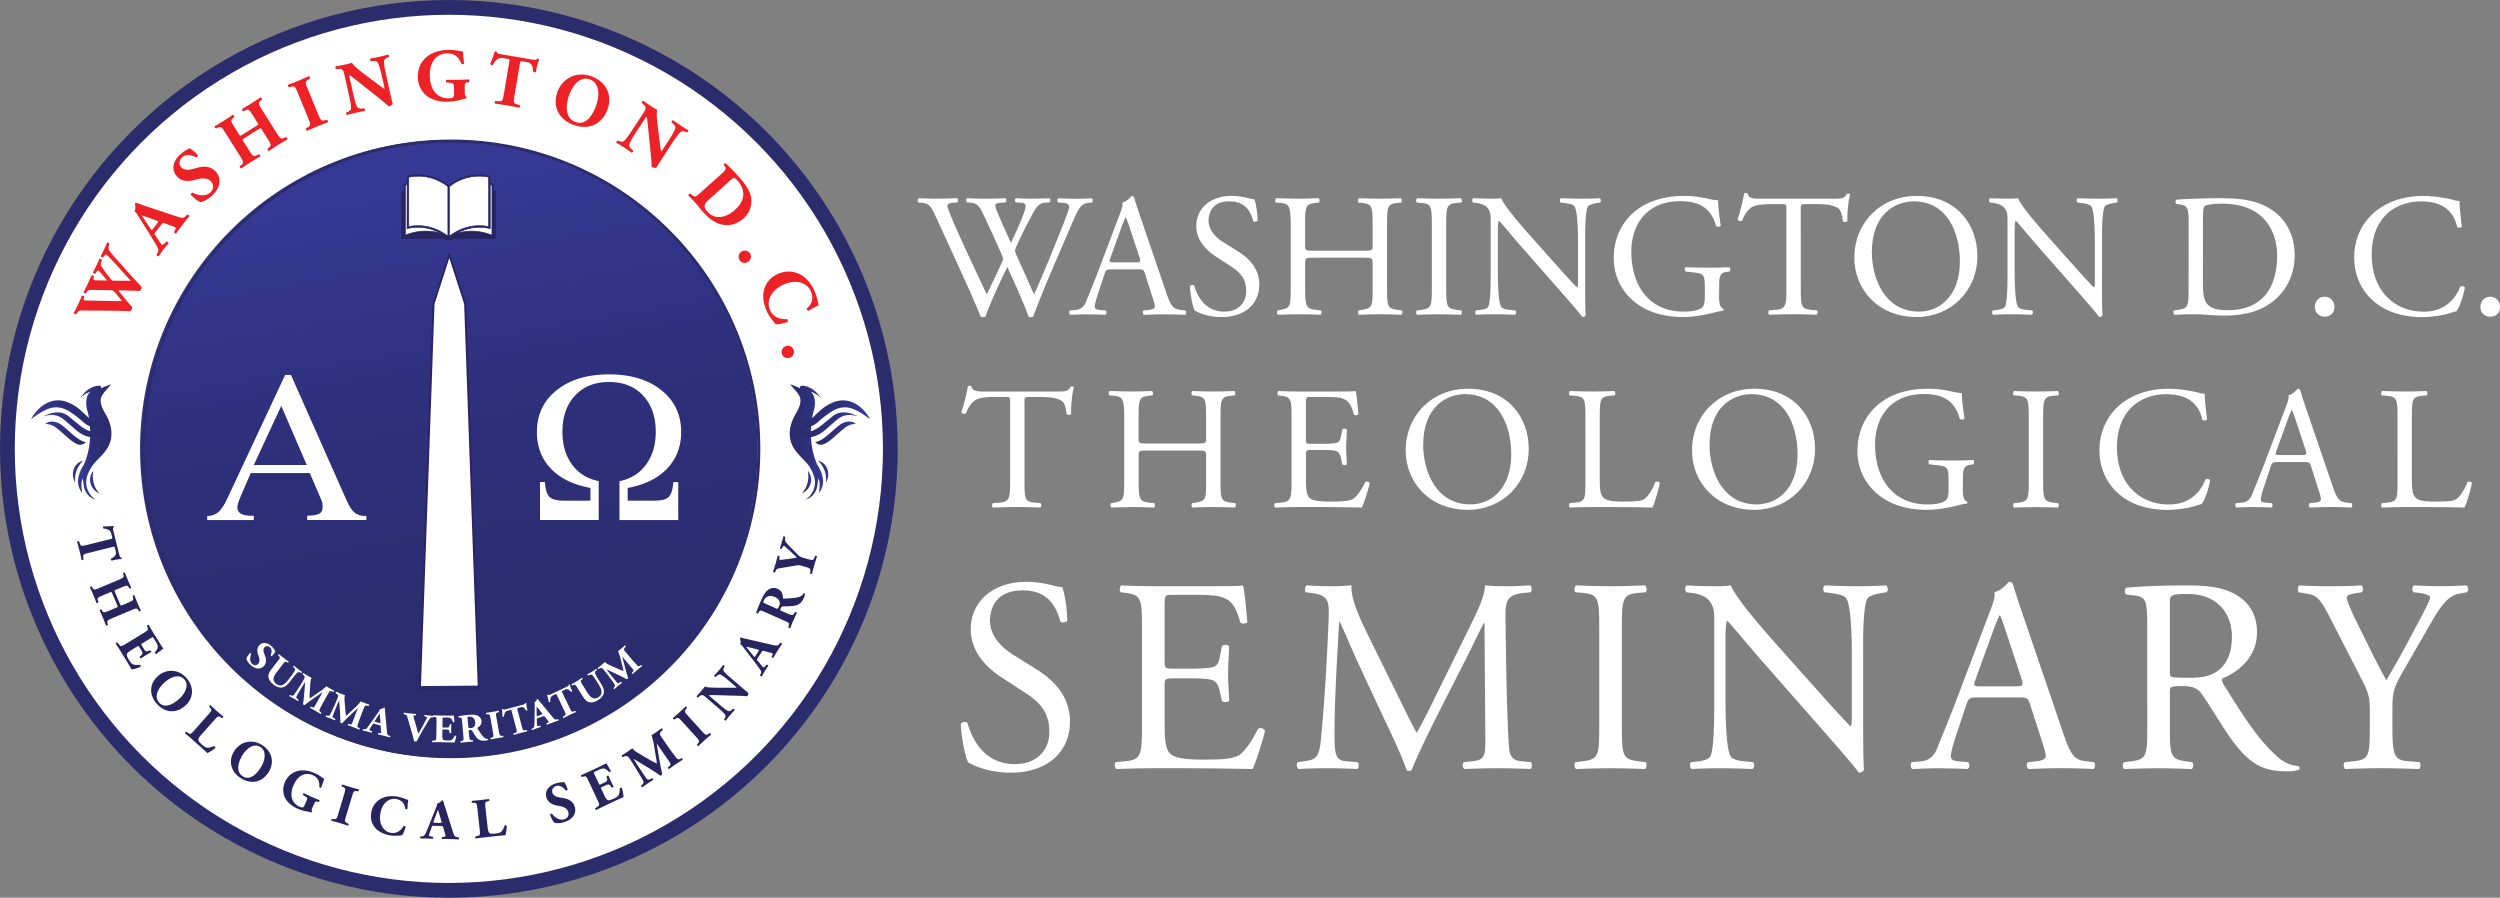 <svg xmlns="http://www.w3.org/2000/svg" xmlns:xlink="http://www.w3.org/1999/xlink" viewBox="0 0 2356.83 846.32"><rect x="0" y="0" width="2356.83" height="846.32" fill="#808080" stroke="none"/><defs><style>.cls-1,.cls-8{fill:#fff;}.cls-2,.cls-6,.cls-9{fill:none;}.cls-2,.cls-9{stroke:#2b2c6c;stroke-miterlimit:10;}.cls-2{stroke-width:13.93px;}.cls-3{fill:#ec2227;}.cls-4{fill:url(#linear-gradient);}.cls-5{fill:#28245f;}.cls-6{stroke:#292562;stroke-miterlimit:10;stroke-width:1.79px;}.cls-7{fill:#27255f;}.cls-8{stroke:#27255f;stroke-width:0.6px;}.cls-9{stroke-width:2.79px;}.cls-10{fill:url(#linear-gradient-2);}.cls-11{fill:url(#linear-gradient-3);}.cls-12{fill:url(#linear-gradient-4);}.cls-13{fill:url(#linear-gradient-5);}.cls-14{fill:url(#linear-gradient-6);}.cls-15{fill:url(#linear-gradient-7);}.cls-16{fill:url(#linear-gradient-8);}.cls-17{fill:url(#linear-gradient-9);}.cls-18{fill:url(#linear-gradient-10);}.cls-19{fill:url(#linear-gradient-11);}.cls-20{fill:url(#linear-gradient-12);}.cls-21{fill:url(#linear-gradient-13);}</style><linearGradient id="linear-gradient" x1="372.6" y1="12.91" x2="473.72" y2="-560.59" gradientTransform="matrix(1, 0, 0, -1, 0, 149.32)" gradientUnits="userSpaceOnUse"><stop offset="0.07" stop-color="#353994"/><stop offset="0.11" stop-color="#343891"/><stop offset="0.41" stop-color="#2e307d"/><stop offset="0.71" stop-color="#2c2d71"/><stop offset="1" stop-color="#2b2c6c"/></linearGradient><linearGradient id="linear-gradient-2" x1="73.65" y1="-267.38" x2="105.07" y2="-267.38" xlink:href="#linear-gradient"/><linearGradient id="linear-gradient-3" x1="48.56" y1="-211.85" x2="114.38" y2="-211.85" gradientTransform="matrix(1, -0.01, -0.01, -1, -20.7, 178.74)" xlink:href="#linear-gradient"/><linearGradient id="linear-gradient-4" x1="60.8" y1="-222.29" x2="116.08" y2="-222.29" gradientTransform="matrix(1, -0.01, -0.01, -1, -20.7, 178.74)" xlink:href="#linear-gradient"/><linearGradient id="linear-gradient-5" x1="68.7" y1="-295.23" x2="78.35" y2="-295.23" xlink:href="#linear-gradient"/><linearGradient id="linear-gradient-6" x1="84.84" y1="-305.24" x2="93.61" y2="-305.24" xlink:href="#linear-gradient"/><linearGradient id="linear-gradient-7" x1="62.11" y1="-230.16" x2="100.27" y2="-230.16" gradientTransform="matrix(1, -0.01, -0.01, -1, -20.7, 178.74)" xlink:href="#linear-gradient"/><linearGradient id="linear-gradient-8" x1="8067.83" y1="-267.38" x2="8099.25" y2="-267.38" gradientTransform="translate(8843.73 149.32) rotate(180)" xlink:href="#linear-gradient"/><linearGradient id="linear-gradient-9" x1="8041.49" y1="-292.69" x2="8107.29" y2="-292.69" gradientTransform="translate(8863.34 178.12) rotate(-179.43)" xlink:href="#linear-gradient"/><linearGradient id="linear-gradient-10" x1="8053.71" y1="-303.13" x2="8108.95" y2="-303.13" gradientTransform="translate(8863.34 178.12) rotate(-179.43)" xlink:href="#linear-gradient"/><linearGradient id="linear-gradient-11" x1="8062.88" y1="-295.23" x2="8072.53" y2="-295.23" gradientTransform="translate(8843.73 149.32) rotate(180)" xlink:href="#linear-gradient"/><linearGradient id="linear-gradient-12" x1="8079.02" y1="-305.24" x2="8087.79" y2="-305.24" gradientTransform="translate(8843.73 149.32) rotate(180)" xlink:href="#linear-gradient"/><linearGradient id="linear-gradient-13" x1="8055.04" y1="-310.97" x2="8093.2" y2="-310.97" gradientTransform="translate(8863.34 178.12) rotate(-179.43)" xlink:href="#linear-gradient"/></defs><g id="Layer_2" data-name="Layer 2"><g id="Layer_1-2" data-name="Layer 1"><g id="Layer_2-2" data-name="Layer 2"><g id="Layer_1-2-2" data-name="Layer 1-2"><circle class="cls-1" cx="422.18" cy="423.16" r="416.19"/><circle class="cls-2" cx="423.16" cy="423.16" r="416.19"/><path class="cls-3" d="M102.58,231.9a5.4,5.4,0,0,0,0,3.53,49.2,49.2,0,0,0,5.43,6.86c6,6.65,18.62,21.1,25.45,28.15a4.17,4.17,0,0,1-.48,2.34,3.21,3.21,0,0,1-1.33,1.49c-1.86,0-4.61-.15-6.77-.22l-7.33-.18c-2.46-.07-4.77-.14-6,0,.82,1.09,2,2.58,3.38,4.25L119.8,284c1.59,1.92,3.11,3.49,4.74,5.51a4.07,4.07,0,0,1-.52,2.41,3.6,3.6,0,0,1-1.32,1.49c-3.16-.25-10.12-.4-15.93-.49l-27.45-.21c-4.58-.05-5.08.18-6.52,2.08l-1.07,1.44c-.88.2-2.13-.45-2.12-1.31,1.25-2.3,2.57-4.95,4.11-8.21,1.32-2.81,2.43-5.33,3.45-7.82.5-.39,2.21.11,2.3.93L79.12,281c-.35,1.24-.25,1.84.19,2.05s4.09.28,9.49.41l17.09.33c4.81.08,7,0,8.94-.08-.92-1.37-3.23-4.26-5-6.36l-1.46-1.71a7.62,7.62,0,0,0-1.94-1.69,13.19,13.19,0,0,0-2.69-.41l-16.37-.22c-3.88,0-4.54.2-5.94,2.51l-.37.6c-.81.39-2.22-.43-2.14-1.25,1.42-2.68,2.66-5.14,4-8,1.53-3.26,2.62-5.71,3.27-7.43.55-.68,2.25.2,2.35.79l-.25,1.21c-.17.85-.37,1.93.08,2.14a5.67,5.67,0,0,0,2.19.33l5.31.16c1.61.06,3.73,0,5.15,0l-3.41-4-1-1.18a31.61,31.61,0,0,0-3.85-4.08c-.45-.2-.76,0-1.5.86l-1.53,2.09c-.66.23-2.09-.52-2.14-1.25,1-1.79,2.14-4.06,3.14-6.17,1.17-2.49,2.22-4.89,2.88-6.61a2,2,0,0,1,2.33,1l-.46,2c-.58,2.39-.8,2.83,2,6.87,1.89,2.77,4.33,5.87,5.6,7.49a23.49,23.49,0,0,0,2.66,3,5.21,5.21,0,0,0,1.84.24l7.87,0c4.29,0,6.76.07,7.83.11-6-6.57-12.42-13.9-18.76-20.63a34.84,34.84,0,0,0-4.4-4.1c-.63-.3-1.37.6-2,1.31l-1,1.22c-.81.24-2.09-.52-2.14-1.24,1.09-2,2.39-4.58,3.29-6.49,1.06-2.24,1.86-4.12,2.58-6,.6-.43,2,.17,2.33.86Z"/><path class="cls-3" d="M146.49,218.92c-1,1.34-1.11,1.55-.3,2.71l4.81,7.16a8.17,8.17,0,0,0,1.72,1.94c.33.26,1.23-.21,2.71-1.56l1.57-1.46c.65,0,2,.84,1.88,1.62-1.62,1.87-3.17,3.88-5,6.19-1.47,1.9-2.29,3.32-4.27,5.89-.81.36-1.94-.59-2.09-1.33l1-1.64c.86-1.48,1.28-2.94-.18-5.58s-3.38-5.8-6.24-10.41l-9.74-15.59c-2.54-4-3.76-6.46-5.52-7.54,1.46-3.16.31-7.34.39-7.45.56-.73,1.1-.85,2.11-.43,2,.8,4.56,1.72,9.61,3.39l27.79,9.26c4.26,1.4,5.94,1.89,7.86.07l2-1.86c.53-.12,2,.79,1.91,1.56-2.18,2.6-4.56,5.57-6.79,8.49s-3.79,5-5.65,7.69a1.6,1.6,0,0,1-2-1.4l1.09-2c.77-1.46.55-2,.22-2.25a30.5,30.5,0,0,0-4.63-1.86l-6-2.19c-1.11-.4-1.57,0-3.07,1.91Zm1.94-8.66c1-1.29,1-1.7-.76-2.37l-5.66-2c-3-1.07-6.8-2.39-8.36-2.79.95,1.44,3.11,4.88,5,7.7l3.12,4.63c1.12,1.67,1.51,1.52,2.59.12Z"/><path class="cls-3" d="M200,184.31c-4.76,4.42-9,5.82-10.62,6.2-2.05-.22-6.18-3.32-9.44-6.84a1.74,1.74,0,0,1,1.82-2c4.16,2.4,12,3.94,16.44-.14,3.83-3.56,3.14-7.83.73-10.42-3.89-4.19-10.13-3-14.67-1.69-5.46,1.59-12.43,2.29-17.18-2.83-5.48-5.8-4.68-14.07,2.82-21a28.48,28.48,0,0,1,6.67-4.64,16.17,16.17,0,0,0,2.14-1.22,34.47,34.47,0,0,1,7.8,6.53c.32.86-.92,2.12-1.87,2-3.33-1.82-9.06-3.53-12.79-.07-3.41,3.17-3.21,7.13-.8,9.71,2.21,2.39,6.34,2.59,10.18,1.53l5.1-1.36c4.79-1.27,11.66-2.07,17,3.62C209.18,168.06,207.8,177.06,200,184.31Z"/><path class="cls-3" d="M230.88,129.94c-2.45,1.54-2.47,1.64-1.42,3.31l5.42,8.6c3.5,5.56,4.2,5.87,7.11,4.53l2.07-1a2,2,0,0,1,1.31,2.09c-3.48,2-6.5,3.85-9.19,5.54-2.87,1.81-5.81,3.75-8.79,5.79a2,2,0,0,1-1.31-2.09l1.32-1.08c2.52-2.09,2.44-2.88-1.06-8.43l-14-22.22c-3.51-5.56-4.18-6-7.15-4.59l-1.55.72a2,2,0,0,1-1.32-2.09c3-1.73,6.15-3.63,9-5.43,2.69-1.7,5.64-3.64,8.19-5.41a2,2,0,0,1,1.32,2.09l-1.14,1c-2.33,2-2.33,2.8,1.18,8.35l4.36,6.93c1.1,1.73,1.2,1.76,3.64.21l12.42-7.83c2.51-1.58,2.48-1.64,1.38-3.37l-4.36-6.93c-3.51-5.56-4.1-5.85-7.12-4.53l-1.76.78a2,2,0,0,1-1.32-2.1c3.36-2,6.33-3.73,9.2-5.54s5.63-3.64,8.31-5.49a2,2,0,0,1,1.31,2.09l-1.08.94c-2.48,2.15-2.5,2.91,1,8.46l14,22.23c3.5,5.55,4.12,5.74,7.16,4.49l1.6-.67a2,2,0,0,1,1.32,2.09c-3.07,1.77-6,3.55-8.78,5.28q-4.47,2.84-8.67,5.72a2,2,0,0,1-1.31-2.09l1.19-1c2.52-2.09,2.45-2.88-1.06-8.43l-5.42-8.6c-1-1.68-1.09-1.74-3.6-.15Z"/><path class="cls-3" d="M299.91,107.67c2.52,6.14,3.1,6.44,6.32,5.73l2-.43a2,2,0,0,1,.87,2.32c-3.58,1.31-6.8,2.56-9.88,3.82s-6.37,2.69-9.84,4.27a2,2,0,0,1-.94-2.29l1.69-1.08c2.79-1.75,3-2.37.48-8.51l-9.86-24c-2.52-6.14-3.1-6.44-6.32-5.73l-2,.43a2,2,0,0,1-.94-2.29c3.59-1.32,6.88-2.59,10-3.88s6.31-2.66,9.79-4.24a2,2,0,0,1,.94,2.29l-1.7,1.07c-2.79,1.76-3,2.38-.48,8.52Z"/><path class="cls-3" d="M367.57,86.75c1,4.48,2,8.82,2.63,11.06-.29.93-2.05,2.12-3.71,2.5-.06,0-3.13-3-7.26-6.26L338.88,77.93c-5.09-4-8-6.37-9.49-7.13-.2.77.07,1.94.65,4.49l3,13.36c1.26,5.58,2.7,10.69,3.87,12.38.95,1.3,2.64,1.43,4.49,1.3l2-.16a2.24,2.24,0,0,1,.55,2.41c-3.75.7-6.53,1.25-9.28,1.87-2.55.58-5.08,1.22-7.67,2a2.23,2.23,0,0,1-.54-2.41l1.12-.47c1.79-.77,3.05-1.56,3.28-3.13.34-2-.62-7.24-1.87-12.82l-3.93-17.5c-.85-3.78-1.17-4.87-1.79-5.74-.81-1-2-1.66-4.45-1.46l-2,.16c-.6-.45-.91-2.12-.27-2.48,3.27-.59,6.73-1.29,9.56-1.93,2.34-.53,4.32-1,5.74-1.51,1.39,3,7,7.17,14.9,13.14l7.32,5.52c3.83,2.9,6.37,4.86,8.31,6.09A9.81,9.81,0,0,0,362,80.7l-2.14-9.51c-1.25-5.57-2.69-10.68-3.87-12.37-.94-1.31-2.57-1.45-4.49-1.31l-1.92.14a2.24,2.24,0,0,1-.54-2.41c3.75-.7,6.45-1.23,9.28-1.87,2.54-.57,5-1.19,7.66-1.94a2.25,2.25,0,0,1,.55,2.41l-1.2.49c-1.73.68-2.91,1.52-3.21,3.11-.33,2,.55,7.26,1.81,12.84Z"/><path class="cls-3" d="M438.14,86.5c.05,3,.22,4.38,1.56,4.64.29.27.24,1.48-.18,1.69A32.42,32.42,0,0,0,434.6,94a54.69,54.69,0,0,1-12.47,1.91,35.23,35.23,0,0,1-13.95-2.23c-8.32-3.17-14.1-10.91-14.28-21.08-.15-8.82,3.67-16.66,12.06-21.53a34.38,34.38,0,0,1,16.45-4c7.84-.14,11.75,1.49,14,1.45.25,2.11.4,7.05,1.2,11.35-.27.78-2.18.88-2.68.18-2.38-6.59-6.88-9.83-13.45-9.72-11.22.2-16.5,9.61-16.3,20.76.17,10.1,3.73,16,8.38,19.06a17.28,17.28,0,0,0,9.71,2.52c4-.07,4.86-.86,4.78-5.45L428,82.72c-.06-3.81-.49-4.23-3.89-4.66L421,77.69a1.6,1.6,0,0,1-.05-2.47c5,0,8.48.06,11.95,0s6.84-.2,9.24-.38a2,2,0,0,1,0,2.48l-1.62.31c-2.11.39-2.52,1.1-2.45,4.91Z"/><path class="cls-3" d="M480.19,57.85c.28-1.67.34-2-1.33-2.3l-4.32-.73c-5.08-.86-7,1.68-10,6.41a2,2,0,0,1-2.47-1.06,87.86,87.86,0,0,0,4.3-11.45,1.71,1.71,0,0,1,2,.26c.15,1.24.31,1.56,5.6,2.45l25.9,4.38c4.59.77,5.65.88,6.52-.48a1.77,1.77,0,0,1,.94,0,1.47,1.47,0,0,1,1,.66,50.34,50.34,0,0,0-3.06,11.8c-.46.57-2.36.4-2.62-.23-.43-4.65-.85-8.09-6.07-9l-4.18-.71c-1.67-.28-1.92-.1-2.22,1.71L485,90.24c-1.09,6.47-.77,7.1,2.3,8.05l2.72.82a2.22,2.22,0,0,1-.41,2.43c-4.5-.9-8-1.56-11.1-2.09-3.34-.56-7-1.1-11.87-1.79a2,2,0,0,1,.41-2.44l3.18.19c3.19.18,3.72-.38,4.81-6.85Z"/><path class="cls-3" d="M572.55,103.63C567,118,554.07,122.92,539.9,117.46c-13.24-5.11-19.5-17.52-14.2-31.28,5-13.05,18.67-19.37,32.44-14.06S577.7,90.26,572.55,103.63ZM556.44,75c-8.1-3.13-15.37,2.77-19.61,13.78-3.1,8-5.25,22,5.49,26.18,8.63,3.32,15.24-3.81,19.36-14.49C566,89.16,564.61,78.1,556.44,75Z"/><path class="cls-3" d="M624.8,148.54c-2.51,3.84-4.94,7.56-6.1,9.59-.88.44-3,0-4.38-.92-.06,0,0-4.32-.58-9.57l-2.6-25.82c-.69-6.44-1-10.19-1.5-11.78-.68.4-1.34,1.4-2.77,3.59l-7.49,11.46c-3.13,4.79-5.79,9.38-6.18,11.4-.28,1.59.81,2.89,2.19,4.13l1.5,1.32a2.26,2.26,0,0,1-1.35,2.07c-3.12-2.21-5.44-3.81-7.81-5.35-2.19-1.43-4.41-2.8-6.73-4.15a2.22,2.22,0,0,1,1.35-2.07l1.12.48c1.79.75,3.24,1.1,4.52.17,1.7-1.17,4.78-5.49,7.9-10.27l9.81-15c2.12-3.25,2.68-4.23,2.87-5.29.18-1.32-.18-2.57-2.06-4.21L605,97c-.1-.75.88-2.13,1.59-1.92,2.7,1.94,5.62,3.93,8,5.51,2,1.31,3.77,2.37,5.09,3.07-1.15,3-.25,10,.94,19.85l1.14,9.09c.6,4.78,1,8,1.43,10.21a10.42,10.42,0,0,0,2-2.5l5.32-8.16c3.13-4.78,5.79-9.38,6.18-11.4.28-1.59-.75-2.85-2.18-4.13l-1.45-1.28a2.25,2.25,0,0,1,1.36-2.07c3.11,2.2,5.37,3.77,7.8,5.35,2.19,1.43,4.35,2.76,6.74,4.15a2.25,2.25,0,0,1-1.36,2.07l-1.18-.52c-1.69-.77-3.12-1-4.46-.13-1.69,1.17-4.83,5.45-8,10.23Z"/><path class="cls-3" d="M679.15,164.82c5-4.49,5.89-5.49,4-8.14l-.8-1.09c-.2-.76,1.32-2.13,1.94-1.55,4.22,4.18,8.12,8.08,13.13,13.64,3.88,4.3,7.33,9,9.28,13.79A21.42,21.42,0,0,1,701,205.82c-7,6.33-15.72,8.07-24.15,4.72-5-2-9.55-5.65-14.41-11.06-2.22-2.47-4.27-5.37-6-7.26-2.27-2.52-4.73-5.15-7.53-8.05-.06-.7,1.2-1.84,1.84-1.65l1.73,1.39c2.49,2,3.19,2,8-2.37Zm-9.89,22.49c-2.88,2.59-4.68,4.4-4.93,6.34s.7,3.83,2.4,5.72c8.16,9.08,19,4.91,26.18-1.52,9.44-8.49,10.57-18.54,2-28-1.28-1.42-2.44-2.19-3.14-2.12s-1.75.91-3.39,2.37Z"/><path class="cls-3" d="M698.94,237.26a5.72,5.72,0,1,1,6.21,9.6,5.52,5.52,0,0,1-7.91-1.7A5.73,5.73,0,0,1,698.94,237.26Z"/><path class="cls-3" d="M771.89,287.73A92.31,92.31,0,0,0,762.2,293c-.89.09-1.93-1.53-1.56-2.25,5.2-4.44,6.56-10,3.74-16.25-3.23-7.14-12.8-12-25.6-6.25s-16.35,16.29-12.86,24,10.75,8.86,15.9,8.62a2,2,0,0,1,.66,2.65c-5,1.7-9.33,2.35-11.21,2.12-2.54-3-6-7-8.28-12-2.85-6.3-4.28-13.41-2.93-19.51a22.16,22.16,0,0,1,13.17-15.78,23.32,23.32,0,0,1,20.57.08c5.86,2.85,10.74,8.55,13.77,15.24S771.14,285.74,771.89,287.73Z"/><path class="cls-3" d="M741,326.27a5.72,5.72,0,1,1,3.1,11,5.52,5.52,0,0,1-7.05-4A5.74,5.74,0,0,1,741,326.27Z"/><circle class="cls-4" cx="423.16" cy="423.16" r="291.13"/><path class="cls-5" d="M104.56,508.09c1.25-.32,1.51-.38,1.19-1.63l-.79-3.23c-.95-3.8-3.31-4.38-7.5-5a1.5,1.5,0,0,1,0-2,65.27,65.27,0,0,0,9.28-.5,1.26,1.26,0,0,1,.44.67,1.23,1.23,0,0,1,0,.78c-.82.48-1,.69,0,4.65L112,521.18c.85,3.44,1.1,4.2,2.31,4.4a1.31,1.31,0,0,1,.33.64,1.16,1.16,0,0,1-.17.87,37.73,37.73,0,0,0-9.16,1.46c-.54-.15-1-1.53-.64-1.89,3.11-1.72,5.37-3.06,4.41-7l-.79-3.12c-.31-1.25-.5-1.37-1.86-1l-23,5.73c-4.85,1.21-5.18,1.63-4.91,4.05l.26,2.15a1.71,1.71,0,0,1-1.83.45c-.73-3.42-1.33-6-1.93-8.37-.62-2.5-1.35-5.2-2.36-8.82a1.53,1.53,0,0,1,1.82-.45l.85,2.28c.84,2.27,1.39,2.47,6.23,1.26Z"/><path class="cls-5" d="M106,559.88c-.86-2-.93-2.06-2.31-1.47l-7.13,3c-4.6,2-4.92,2.43-4.27,4.78l.47,1.66a1.54,1.54,0,0,1-1.73.74c-1.1-2.87-2.09-5.36-3-7.58-1-2.38-2.1-4.83-3.27-7.31a1.53,1.53,0,0,1,1.73-.73l.65,1.12c1.26,2.15,1.86,2.19,6.46.24l18.4-7.77c4.6-2,5-2.4,4.32-4.8l-.35-1.25a1.54,1.54,0,0,1,1.73-.74c.93,2.47,2,5.06,3,7.44.94,2.22,2,4.67,3,6.81a1.54,1.54,0,0,1-1.73.73l-.6-1c-1.19-2-1.81-2.08-6.41-.14l-5.74,2.42c-1.43.6-1.46.68-.6,2.71l4.35,10.29c.88,2.07.93,2.05,2.36,1.45l5.74-2.43c4.6-1.94,4.89-2.36,4.28-4.78l-.37-1.42a1.55,1.55,0,0,1,1.73-.73c1,2.77,2,5.21,3,7.58s2,4.68,3.1,6.91a1.54,1.54,0,0,1-1.73.74l-.57-.93c-1.31-2.13-1.88-2.24-6.48-.29l-18.4,7.77c-4.6,2-4.82,2.39-4.25,4.84l.3,1.27a1.54,1.54,0,0,1-1.73.73c-1-2.52-1.92-5-2.88-7.24q-1.57-3.71-3.22-7.21a1.55,1.55,0,0,1,1.73-.73l.61,1c1.25,2.15,1.85,2.19,6.45.24l7.13-3c1.38-.58,1.43-.59.55-2.68Z"/><path class="cls-5" d="M134.29,606.44c-1.28.78-1.35.88-.59,2.12l1.94,3.16c1.46,2.39,2.11,2.73,4.59,1.84l1.3-.48c.56.1,1.26,1.24,1,1.72-1.52.81-3.19,1.78-4.93,2.84s-3.36,2.13-4.77,3.12c-.55,0-1.3-1.09-1.08-1.67l1-.93c1.92-1.8,2-2.58.48-5l-1.93-3.15c-.76-1.24-.84-1.26-2.21-.41L123.63,613c-2.11,1.29-3.46,2.37-3.9,3.4s-.29,2.19,1.76,5.54c2.44,4,3.53,5.45,10.25,4.79a1.3,1.3,0,0,1,.81,1.83,30.45,30.45,0,0,1-8.5,2.58c-1.4-2.48-4-6.91-6.35-10.66l-3.65-6c-1.35-2.19-2.78-4.41-5-7.78.05-.54,1.15-1.21,1.59-1l1.64,2c1.59,1.86,2,2,6.24-.62l17.07-10.48c4.16-2.55,4.27-3,3.41-5.31l-.47-1.28a1.35,1.35,0,0,1,1.66-.89c1.23,2.2,2.56,4.47,3.91,6.67l6,9.7c1.79,2.93,3.44,5.51,3.9,6-.71.5-3.8,2.84-6.73,5-.62.13-1.35-.87-1.22-1.58a12.59,12.59,0,0,0,2.55-4c.33-1.4,0-3.11-1.34-5.35L145,601.94c-.93-1.51-1-1.46-2.72-.42Z"/><path class="cls-5" d="M174.14,665.73c-8.95,7.53-19.39,6-26.81-2.79-6.94-8.26-6.56-18.82,2-26,8.14-6.84,19.54-6,26.76,2.56S182.49,658.72,174.14,665.73Zm-.18-25c-4.25-5.05-11.26-3.8-18.12,2-5,4.21-11.59,12.74-6,19.45,4.53,5.39,11.55,3.06,18.21-2.53C175.11,653.69,178.24,645.81,174,640.71Z"/><path class="cls-5" d="M189.7,692.72c-1.68,1.89-2.65,3.32-2.7,4.43s.35,2.1,3.29,4.7c3.65,3.25,4.89,4.12,11.39,1.56.67-.12,1.46.87,1.31,1.59a32.78,32.78,0,0,1-7.5,5c-2.06-2-5.88-5.43-9.17-8.35l-5.38-4.78c-1.85-1.63-3.89-3.38-6.45-5.5-.15-.56.6-1.56,1.12-1.51l1.71,1.15c2,1.36,2.55,1.25,5.86-2.49l13.25-14.94c3.31-3.74,3.38-4.31,1.79-6.16l-1-1.19a1.22,1.22,0,0,1,1.32-1.34c2,1.94,4,3.76,5.92,5.47s4,3.45,6.06,5.15c.1.52-.71,1.45-1.25,1.4l-1.19-.76c-2.06-1.32-2.59-1.21-5.9,2.52Z"/><path class="cls-5" d="M253.06,728.22c-6.4,9.8-16.81,11.42-26.48,5.11-9-5.9-11.74-16.13-5.6-25.52,5.81-8.9,17-11.44,26.35-5.31S259,719.09,253.06,728.22Zm-7.44-23.88c-5.53-3.61-11.87-.38-16.77,7.13-3.58,5.49-7.39,15.57-.06,20.35,5.89,3.84,11.94-.42,16.69-7.7,5-7.7,5.72-16.15.15-19.79Z"/><path class="cls-5" d="M294.69,761.08c-.91,2.06-1.25,3.09-.39,3.7.11.28-.31,1.09-.67,1.11a25.81,25.81,0,0,0-3.77-.8,41,41,0,0,1-9.21-2.68,26.71,26.71,0,0,1-8.9-6c-4.72-4.86-6.23-12-3.09-19.11a17.77,17.77,0,0,1,15.22-11,26.16,26.16,0,0,1,12.63,2.49c5.45,2.42,7.63,4.8,9.2,5.5-.51,1.53-2,5-2.82,8.2-.44.46-1.79-.08-1.91-.73.48-5.31-1.59-9-6.15-11-7.81-3.47-14.46,1.34-17.9,9.09-3.12,7-2.57,12.26-.33,15.83a13,13,0,0,0,5.89,4.85c2.8,1.24,3.63,1,5-2.23l1.38-3.09c1.17-2.65,1-3.07-1.2-4.46l-2-1.26a1.21,1.21,0,0,1,.77-1.71c3.43,1.64,5.82,2.76,8.22,3.82s4.78,2.07,6.5,2.71a1.54,1.54,0,0,1-.77,1.72l-1.21-.31c-1.58-.4-2.09,0-3.27,2.61Z"/><path class="cls-5" d="M326.21,769.51c-1.45,4.83-1.24,5.28,1,6.4l1.36.69a1.54,1.54,0,0,1-.6,1.79c-2.75-.93-5.25-1.74-7.67-2.46s-5.06-1.45-7.86-2.18A1.53,1.53,0,0,1,313,772l1.52.17c2.49.3,2.91,0,4.35-4.81l5.66-18.93c1.44-4.84,1.24-5.29-1-6.41l-1.36-.68a1.53,1.53,0,0,1,.53-1.8c2.75.94,5.31,1.76,7.78,2.49s5,1.44,7.81,2.17a1.52,1.52,0,0,1-.53,1.79l-1.52-.17c-2.49-.3-2.91,0-4.35,4.81Z"/><path class="cls-5" d="M384.89,754.15a71.54,71.54,0,0,0-.75,8.36,1.47,1.47,0,0,1-2.07,0c-.6-5.18-3.55-8.38-8.69-9.25-5.87-1-13,3-14.79,13.53S362,784,368.31,785.11s10.15-3,12.18-6.39a1.53,1.53,0,0,1,1.95.71c-1,3.85-2.46,6.88-3.41,8a39.84,39.84,0,0,1-11.08.16c-5.19-.88-10.28-3-13.56-6.42a16.87,16.87,0,0,1-4.4-15,17.75,17.75,0,0,1,8.76-13c4.29-2.5,9.95-3.18,15.46-2.25S383.32,753.78,384.89,754.15Z"/><path class="cls-5" d="M408.87,778.5c-1.29,0-1.45,0-1.79,1l-2.25,6.17a6.43,6.43,0,0,0-.42,1.92c0,.32.68.66,2.18,1l1.6.3c.32.39.4,1.63-.15,1.88-1.87-.15-3.81-.2-6.06-.31-1.83,0-3.06.09-5.53,0-.59-.34-.51-1.46-.12-1.88l1.45-.13c1.3-.13,2.38-.53,3.34-2.6s2.05-4.68,3.59-8.51l5.2-13c1.31-3.35,2.27-5.21,2.15-6.77,2.59-.53,4.64-3.11,4.75-3.11.69,0,1,.3,1.21,1.11.39,1.56,1,3.57,2.23,7.41L427,784.25c1.06,3.25,1.51,4.49,3.49,4.86l2,.37c.31.28.4,1.57-.1,1.88-2.58-.17-5.47-.29-8.26-.36s-4.78-.06-7.25,0a1.21,1.21,0,0,1-.07-1.88l1.73-.22c1.24-.19,1.46-.56,1.47-.88a22.13,22.13,0,0,0-.93-3.68l-1.34-4.63c-.24-.86-.67-1-2.55-1Zm6.19-2.7c1.23,0,1.5-.12,1.11-1.53l-1.29-4.38c-.7-2.33-1.59-5.25-2.05-6.39-.46,1.23-1.59,4.1-2.47,6.55l-1.44,4c-.51,1.44-.25,1.61,1.09,1.64Z"/><path class="cls-5" d="M459.72,780.09c.28,2.51.68,4.19,1.46,5s1.81,1.15,5.7.72c4.86-.53,6.33-.85,8.81-7.39a1.43,1.43,0,0,1,2.06.1,32.92,32.92,0,0,1-1.35,8.9c-2.84.2-8,.71-12.34,1.19l-7.16.79c-2.45.26-5.11.61-8.41,1.08a1.46,1.46,0,0,1-.36-1.85l2-.49c2.36-.58,2.64-1,2.09-6l-2.16-19.86c-.55-5-.92-5.4-3.36-5.46l-1.57,0a1.23,1.23,0,0,1-.1-1.88q4.19-.29,8-.71c2.56-.28,5.22-.63,7.88-1a1.51,1.51,0,0,1,.2,1.86l-1.36.37c-2.37.64-2.64,1.1-2.1,6.06Z"/><path class="cls-5" d="M532.23,774.91a18.58,18.58,0,0,1-9.32.86c-1.33-.81-3.18-4.27-4.3-7.76a1.32,1.32,0,0,1,1.89-.78c2.1,3,7,6.59,11.38,5.19,3.78-1.22,4.68-4.38,3.85-6.94-1.33-4.14-6-5.34-9.57-5.88-4.27-.66-9.29-2.42-10.93-7.48-1.91-5.76,1.3-11.19,8.71-13.59a22.12,22.12,0,0,1,6.09-1.06,11.69,11.69,0,0,0,1.87-.15,26.54,26.54,0,0,1,3.28,7c-.06.7-1.32,1.16-1.95.8-1.7-2.32-5.1-5.35-8.79-4.16-3.37,1.09-4.5,3.88-3.68,6.43.76,2.36,3.55,3.82,6.53,4.33l4,.7c3.71.67,8.71,2.33,10.52,8C543.79,766.67,540,772.42,532.23,774.91Z"/><path class="cls-5" d="M564.42,738.51c.64,1.36.74,1.43,2.05.82l3.35-1.58c2.53-1.19,2.95-1.79,2.34-4.36l-.32-1.33c.15-.55,1.37-1.12,1.82-.79.63,1.59,1.4,3.38,2.27,5.22s1.74,3.58,2.56,5.08c0,.55-1.23,1.17-1.77.89l-.82-1.1c-1.58-2.1-2.34-2.22-4.87-1l-3.35,1.57c-1.32.62-1.34.69-.66,2.15l2.72,5.78c1,2.24,2,3.7,2.94,4.25s2.15.54,5.7-1.13c4.23-2,5.81-2.9,5.91-9.65a1.3,1.3,0,0,1,1.91-.6,30.66,30.66,0,0,1,1.61,8.74c-2.62,1.11-7.31,3.25-11.3,5.12l-6.32,3c-2.33,1.09-4.69,2.26-8.29,4.07-.52-.11-1.07-1.28-.79-1.7l2.12-1.42c2-1.36,2.19-1.79.08-6.26l-8.51-18.13c-2.07-4.43-2.5-4.58-4.89-4l-1.33.32a1.33,1.33,0,0,1-.7-1.74c2.32-1,4.73-2.05,7.06-3.14l10.31-4.84c3.11-1.46,5.85-2.81,6.44-3.2.42.75,2.39,4.09,4.17,7.23.06.63-1,1.25-1.71,1a12.2,12.2,0,0,0-3.65-3c-1.35-.49-3.09-.39-5.47.73l-3.89,1.82c-1.6.76-1.55.85-.71,2.65Z"/><path class="cls-5" d="M587.11,713.77c-.59-.12-1.32-1.18-.92-1.65,1.57-.94,3.51-2.19,5.68-3.67,1.47-1,2.76-1.87,4.26-3.09,1.88,2.75,5.27,4.4,10.06,7.25l7.19,4.26c1,.62,4.51,2.33,5.88,3-.14-1.46-.37-3.32-1-6.75l-1.06-6.43c-1-6-1.47-9.13-3.09-13.61a50.1,50.1,0,0,0,4.49-2.86c1.46-1,3.47-2.43,5-3.6.67-.07,1.25.77,1.2,1.46l-1.14,1.1c-1.61,1.55-2.14,2.68-.53,5,6.22,9.14,9.57,13.88,13.64,19.29,1.48,2,2.39,2.93,4.26,2l1.54-.8c.6.12,1.29,1.14,1,1.62-2.1,1.3-4,2.55-6.22,4-2,1.36-4.41,3.07-6.48,4.61-.68.13-1.42-.86-1.19-1.47l1.21-1.08c1.86-1.66,1.5-2.19-.35-4.9L622.64,706,619.2,701l-.09.06c1.54,9.34,3,19.17,5.21,28.66a1.75,1.75,0,0,1-.68.92,2.82,2.82,0,0,1-1.33.52c-5.48-4.33-18.43-11.62-24.84-15.71l-.09.06c1.79,3,3.07,5,4.59,7.33,1.92,2.92,4.9,7.39,6.71,10,1.51,2.22,2.2,2.66,4.15,1.72l1.92-.91a1.55,1.55,0,0,1,1,1.62c-1.71,1-3.65,2.28-5.33,3.43-1.43,1-3.08,2.15-4.8,3.45-.69.22-1.48-.94-1.23-1.43l.71-.68c2-1.94,2.08-2.39.47-5.32-1.26-2.33-3.75-6.28-6.35-10.68-1.85-3.1-4.21-6.75-5.84-9.16s-3.15-2.53-5.14-1.63Z"/><path class="cls-5" d="M661.84,689.44c3.38,3.74,3.88,3.8,6,2.46l1.29-.82c.54-.05,1.33.9,1.22,1.43-2.21,1.87-4.2,3.6-6.07,5.29s-3.86,3.59-5.93,5.61a1.53,1.53,0,0,1-1.27-1.39l.94-1.21c1.54-2,1.52-2.48-1.87-6.21L642.87,680c-3.39-3.74-3.88-3.8-6-2.46l-1.29.81a1.53,1.53,0,0,1-1.27-1.39c2.22-1.87,4.25-3.64,6.15-5.38s3.82-3.54,5.9-5.57a1.54,1.54,0,0,1,1.26,1.39l-.93,1.21c-1.54,2-1.53,2.48,1.87,6.21Z"/><path class="cls-5" d="M698.88,647.71c2.65,2.26,5.22,4.46,6.64,5.53a4.26,4.26,0,0,1-1.12,3.21s-3.27-.4-7.27-.49l-19.74-.55a77.88,77.88,0,0,0-9,0c.23.55.92,1.14,2.43,2.43l7.92,6.77c3.31,2.83,6.51,5.28,8,5.77,1.17.37,2.26-.33,3.33-1.25l1.14-1a1.72,1.72,0,0,1,1.43,1.22c-2,2.13-3.4,3.73-4.8,5.37s-2.54,3.06-3.78,4.68a1.73,1.73,0,0,1-1.43-1.22l.47-.8c.74-1.28,1.15-2.34.57-3.4-.72-1.39-3.67-4.12-7-7l-10.37-8.86c-2.25-1.92-2.93-2.43-3.71-2.68-1-.26-2-.11-3.39,1.15l-1.14,1c-.57,0-1.51-.87-1.29-1.38,1.72-1.85,3.51-3.86,4.94-5.53,1.19-1.4,2.15-2.61,2.8-3.53,2.19,1.16,7.57,1.15,15.07,1.21l7,0c3.66,0,6.1.06,7.84-.08a7.53,7.53,0,0,0-1.7-1.73l-5.63-4.82c-3.3-2.82-6.51-5.27-8-5.77-1.17-.36-2.23.29-3.33,1.25l-1.11,1A1.71,1.71,0,0,1,673.2,637c2-2.14,3.36-3.69,4.79-5.37,1.29-1.51,2.5-3,3.78-4.68a1.71,1.71,0,0,1,1.43,1.23l-.5.83c-.75,1.2-1.08,2.26-.54,3.36.72,1.39,3.64,4.18,7,7Z"/><path class="cls-5" d="M714.16,620.7c-.68,1.09-.73,1.26,0,2.07l4.16,5.08a6.31,6.31,0,0,0,1.44,1.35c.28.17.92-.25,1.94-1.38l1.09-1.23c.49-.07,1.59.49,1.53,1.09-1.08,1.54-2.11,3.17-3.35,5.06-1,1.54-1.49,2.68-2.8,4.78-.59.32-1.52-.32-1.68-.87l.63-1.31c.55-1.18.75-2.32-.53-4.2s-3-4.15-5.49-7.43l-8.51-11.09c-2.21-2.85-3.32-4.62-4.72-5.31.87-2.5-.31-5.57-.25-5.67.37-.6.77-.72,1.56-.47,1.55.46,3.58,1,7.52,1.85l21.71,5c3.33.75,4.64,1,6-.51l1.36-1.56c.4-.13,1.55.46,1.56,1-1.46,2.13-3,4.56-4.52,6.92s-2.49,4.08-3.71,6.23a1.22,1.22,0,0,1-1.65-.9l.68-1.6c.47-1.16.27-1.54,0-1.71a21.93,21.93,0,0,0-3.63-1.07l-4.69-1.23c-.87-.22-1.19.08-2.19,1.67ZM715,614c.65-1,.66-1.36-.75-1.73l-4.43-1.13c-2.36-.6-5.33-1.31-6.54-1.5.82,1,2.71,3.47,4.38,5.46l2.7,3.28c1,1.18,1.25,1,2-.1Z"/><path class="cls-5" d="M722.08,577.43c-4.91-2.18-5.49-2.32-6.7-.4l-.79,1.24c-.46.38-1.69-.17-1.67-.86,1.39-3.79,2.89-7.71,5-12.37,1.86-4.18,4.09-7.47,6-8.83a8.77,8.77,0,0,1,9.18-1.09c4.36,1.94,4.92,5.71,5,8.47,0,.6.33.73,1,.72,8-.31,12.58-.69,15.64-2.15a6.62,6.62,0,0,0,2.84-2.68,1,1,0,0,1,1.36.37,12.77,12.77,0,0,1-1.28,4.08c-2,4.51-4.89,6.64-9.38,7.22a65.91,65.91,0,0,1-9.31.45,2.71,2.71,0,0,0-2.87,1.84c-.76,1.72-.71,1.86.27,2.29l6,2.69c4.51,2,5,1.86,6.37-.17l.83-1.22a1.72,1.72,0,0,1,1.72.76c-1.26,2.56-2.31,4.8-3.35,7.15s-2,4.64-3,7.23c-.47.26-1.65-.26-1.72-.76l.34-1.44c.6-2.39.38-2.83-4.13-4.83Zm9.22-4c1.71.77,1.93.68,3.21-2.21a5.17,5.17,0,0,0,.29-4.34c-.47-1.21-1.62-2.83-4.52-4.12-4.41-2-8.41-.63-10.12,3.2-.89,2-.79,2.17,1.57,3.22Z"/><path class="cls-5" d="M761.31,527c4.79,1.4,5.29,1.21,6.28-1l.87-2a1.69,1.69,0,0,1,1.8.53c-1.09,3.31-1.88,5.82-2.61,8.3s-1.43,5.06-2.22,8.13a1.53,1.53,0,0,1-1.8-.53l.26-1.83c.32-2.42.05-2.84-4.74-4.24l-2.58-.76a11,11,0,0,0-6.54-.41l-14.47,2.42c-2.42.41-3.39.63-4.22,2.34l-.82,1.67c-.55.34-1.77-.08-1.74-.74.78-2.29,1.39-4.18,2.29-7.22s1.64-5.78,2-7.56c.34-.4,1.56-.16,1.83.42l-.1,1.88c-.07,1,0,1.36.1,1.37.41.12,1.26.09,4-.28l6.22-.8c1.93-.27,4.65-.76,6.12-1-2.09-2.24-5-4.82-7.2-6.93-3.12-2.93-4.48-4-5.1-4.18-.31-.09-.86.64-1.43,1.82l-.49.92c-.38.34-1.68,0-1.79-.58.71-2,1.31-3.87,1.85-5.73s1-3.57,1.33-5.09c.39-.56,1.62-.2,1.86.32l-.14,1.42a4.75,4.75,0,0,0,.45,3,61.39,61.39,0,0,0,6,6.63l4.92,5A11.79,11.79,0,0,0,757.7,526Z"/><polyline class="cls-1" points="438.44 286.06 451.34 646.34 395.86 646.78 408.75 286.06 423.15 241.27"/><polyline class="cls-6" points="395.86 647.15 408.76 286.43 424.05 238.84 408.76 286.43 395.86 649.21 451.35 649.21 438.45 286.43 423.16 238.84"/><path class="cls-1" d="M268.81,353.47h5.47l52.18,117.6q3.89,8.85,7.71,12.08a15,15,0,0,0,10,3.23h1.19v3.87H289.58v-4.07q8.55-.19,11.59-2t3-6.51a19.05,19.05,0,0,0-.3-3.38,12.12,12.12,0,0,0-.9-2.89l-10.93-25.45H236.4l-9.34,21.58c-1.2,2.85-2,5.07-2.54,6.66a13.87,13.87,0,0,0-.74,3.87,6.69,6.69,0,0,0,3.28,6.17q3.27,2,10.24,2h2v4.08H195.35v-3.88A15.89,15.89,0,0,0,206,482.65q4.13-3.63,8.8-13.76Zm-29.53,84.89h49.91L265.14,382.6Z"/><path class="cls-1" d="M616.73,472q10.24,0,13.77-3.62t4.23-13.87h4.67v35.79H584V453.57A39.22,39.22,0,0,0,609,438q9.19-12.48,9.2-30.87,0-21.37-11.93-34.2t-32.11-12.82q-20.08,0-32,12.77t-11.93,34.24q0,18.5,9.1,30.87t25.1,15.55v36.69H509.08V454.47h4.68q.59,10.14,4.12,13.81T531.65,472h25v-12q-24.06-4.38-37.28-18.19t-13.22-34.59q0-24.45,18.69-39.37t49.31-14.91q30.7,0,49.35,14.91t18.64,39.37q0,20.67-13.22,34.54t-37.18,18.24v12Z"/><path class="cls-7" d="M465.34,180.08h2.22v45H428.92a2.33,2.33,0,0,0-1.11.37,10.53,10.53,0,0,1-2.55.93,11.4,11.4,0,0,1-5.77-.26,14.28,14.28,0,0,1-1.66-.83,2.06,2.06,0,0,0-.81-.2H378.31v-45h2.28v-2.36c0-1.23,0-2.45,0-3.68a.62.62,0,0,1,.5-.72c.72-.24,1.41-.56,2.13-.79a.68.68,0,0,0,.56-.79c0-1.94,0-3.89,0-5.93,1.11-.22,2.21-.47,3.32-.63a45.81,45.81,0,0,1,34.34,8.22,12.31,12.31,0,0,1,1.16.89c.27.25.46.22.74,0a43.67,43.67,0,0,1,10.9-6.28,44.61,44.61,0,0,1,20.48-3.3c2.32.19,4.62.68,6.93,1,.43.06.52.25.51.65,0,1.8,0,3.59,0,5.39a.69.69,0,0,0,.56.78c.73.24,1.42.55,2.14.79a.63.63,0,0,1,.49.72c0,1.85,0,3.71,0,5.56A1.8,1.8,0,0,0,465.34,180.08Zm-43.17,42.46v-.81q0-22.59,0-45.19a1.14,1.14,0,0,0-.48-1,42.06,42.06,0,0,0-8.08-5A44.17,44.17,0,0,0,386,166.91c-.54.1-.77.26-.77.88q0,22.56,0,45.12c0,.22,0,.44,0,.69C398.93,211.13,411.11,214.31,422.17,222.54Zm1.55,0c11.06-8.23,23.24-11.4,36.84-8.94,0-.26,0-.51,0-.76q0-22.49,0-45c0-.63-.2-.82-.78-.93a44.15,44.15,0,0,0-18.17.35,44.61,44.61,0,0,0-17.44,8.28,1.13,1.13,0,0,0-.52,1q0,22.68,0,45.36Zm38.43-7a43,43,0,0,0-16.23-.84c-5.23.77-13.69,3.71-15.25,5.25,11.23-3.42,22.2-2.42,33.09,1.66v-.86q0-6.28,0-12.58,0-12.22,0-24.46,0-4.29,0-8.6c0-.2-.08-.51-.22-.58a12.23,12.23,0,0,0-1.41-.57Zm-78.41,0V174a9.37,9.37,0,0,1-.89.31c-.61.14-.78.48-.77,1.12,0,6,0,11.89,0,17.84l0,27.44v.92c10.91-4.1,21.88-5.08,33.07-1.74a43.08,43.08,0,0,0-31.46-4.34Z"/><path class="cls-8" d="M422.17,222.54c-11.06-8.23-23.24-11.4-36.84-8.94,0-.24,0-.46,0-.69q0-22.56,0-45.12c0-.61.23-.78.77-.88a44.25,44.25,0,0,1,27.58,3.65,42,42,0,0,1,8.08,5,1.14,1.14,0,0,1,.48,1q0,22.59,0,45.18Z"/><path class="cls-8" d="M423.72,222.54v-.68q0-22.68,0-45.36a1.13,1.13,0,0,1,.52-1,44.75,44.75,0,0,1,17.44-8.28,44.15,44.15,0,0,1,18.17-.35c.58.11.78.3.78.93q0,22.5,0,45c0,.25,0,.5,0,.76C447,211.13,434.78,214.31,423.72,222.54Z"/><path class="cls-8" d="M462.15,215.53V174a12.23,12.23,0,0,1,1.41.57c.14.07.22.38.22.58,0,2.87,0,5.73,0,8.6q0,12.22,0,24.46,0,6.28,0,12.58v.85c-10.89-4.09-21.86-5.09-33.09-1.67,1.56-1.54,10-4.47,15.25-5.24A42.78,42.78,0,0,1,462.15,215.53Z"/><path class="cls-8" d="M383.74,215.53a43.05,43.05,0,0,1,31.45,4.34c-11.19-3.34-22.16-2.36-33.07,1.74v-.92l0-27.44q0-8.92,0-17.84c0-.64.17-1,.77-1.12a8.49,8.49,0,0,0,.89-.31Z"/><path class="cls-1" d="M236.13,626.76a14,14,0,0,1-3.84-5.65c0-1.13,1.56-3.47,3.35-5.35a1,1,0,0,1,1.16,1c-1.14,2.34-1.65,6.69.77,9,2.1,2,4.41,1.52,5.72.14,2.13-2.24,1.23-5.62.32-8.08-1.11-2.95-1.78-6.74.83-9.48,2.94-3.14,7.5-2.91,11.62,1a16.28,16.28,0,0,1,2.82,3.53,9.82,9.82,0,0,0,.76,1.14,18,18,0,0,1-3.25,4.44c-.46.2-1.19-.46-1.19-1,.86-1.86,1.55-5.05-.5-7-1.87-1.79-4-1.57-5.34-.2s-1.15,3.55-.4,5.62l1,2.75c.89,2.59,1.61,6.34-1.28,9.37C245.4,631.38,240.43,630.85,236.13,626.76Z"/><path class="cls-1" d="M262,623c2.17-2.81,2.12-3.14.93-4.49l-.66-.75c-.11-.37.37-1.06.85-1,1.45,1.22,3,2.44,4.48,3.59s3.07,2.32,4.61,3.41a1,1,0,0,1-.8,1l-.84-.45c-1.59-.84-2-.74-4.12,2.07l-5.37,7c-2.73,3.54-5.32,7.75-.6,11.39,4,3.07,7.8.63,11-3.51l2.82-3.66c1.88-2.44,3.53-4.83,3.79-5.88.2-.85-.34-1.56-1.06-2.36l-.72-.8a1.09,1.09,0,0,1,.79-1c1.64,1.35,2.83,2.32,4.1,3.3s2.33,1.75,3.56,2.59a1.12,1.12,0,0,1-.79,1l-.66-.32c-.95-.44-1.68-.71-2.45-.29-.94.52-2.84,2.72-4.72,5.16l-2.61,3.39c-2.19,2.83-4.47,5.21-7.6,5.74-2.46.36-5.32-.63-7.84-2.58-2.36-1.82-4.2-3.81-4.86-6.44s.42-5.31,3-8.6Z"/><path class="cls-1" d="M285.38,635.7c-.12-.42.34-1.21.77-1.1,1.12.74,2.57,1.61,4.24,2.57,1.12.65,2.11,1.21,3.39,1.82-1.17,2-1.14,4.75-1.42,8.72l-.43,5.95c-.07.84,0,3.63,0,4.73.9-.54,2-1.25,4.07-2.68l3.83-2.64a47,47,0,0,0,7.83-6.14,36.31,36.31,0,0,0,3.31,2c1.13.64,2.72,1.51,4,2.15.26.41-.1,1-.57,1.21l-1.08-.4c-1.53-.56-2.44-.56-3.45,1.2-3.91,6.81-5.89,10.42-8.07,14.7-.81,1.57-1.13,2.44.11,3.36l1,.76c.12.42-.32,1.19-.73,1.12-1.53-1-3-1.84-4.65-2.8s-3.42-1.92-5.1-2.79a.86.86,0,0,1,.56-1.22l1.1.45c1.68.71,1.91.31,3.07-1.71l4.87-8.63,2.16-3.77-.07,0c-5.56,3.84-11.45,7.8-16.92,12.09a1.21,1.21,0,0,1-.81-.16,2,2,0,0,1-.77-.7c1-4.86,1.54-15.47,2.09-20.87l-.06,0c-1.37,2.08-2.24,3.51-3.26,5.21-1.27,2.13-3.2,5.42-4.34,7.4-.95,1.66-1,2.23.24,3.22l1.21,1a1.06,1.06,0,0,1-.73,1.12c-1.22-.8-2.67-1.67-4-2.41-1.1-.63-2.41-1.34-3.81-2-.37-.39.12-1.25.53-1.24l.67.25c1.91.7,2.23.62,3.6-1.31,1.11-1.52,2.86-4.34,4.87-7.37,1.4-2.13,3-4.77,4-6.57s.61-2.81-.62-3.82Z"/><path class="cls-1" d="M316.47,653.32c-.18-.4.16-1.26.6-1.2,1.22.56,2.77,1.21,4.57,1.91,1.21.48,2.27.89,3.62,1.3-.86,2.2-.42,4.87-.12,8.83l.46,6c0,.84.49,3.59.65,4.68.81-.67,1.83-1.54,3.64-3.25l3.38-3.17a46.64,46.64,0,0,0,6.84-7.24,36.32,36.32,0,0,0,3.58,1.53c1.21.47,2.91,1.09,4.25,1.54.33.37.06,1-.37,1.28l-1.13-.23c-1.59-.34-2.5-.2-3.23,1.68-2.87,7.31-4.29,11.18-5.83,15.74-.56,1.66-.75,2.57.6,3.3l1.12.6c.18.4-.14,1.22-.56,1.22-1.66-.73-3.22-1.39-5-2.09-1.64-.64-3.67-1.39-5.46-2a.86.86,0,0,1,.38-1.29l1.15.29c1.77.45,1.94,0,2.79-2.14l3.54-9.26,1.59-4-.07,0c-4.93,4.62-10.18,9.41-14.94,14.46a1.24,1.24,0,0,1-.83,0,2.09,2.09,0,0,1-.87-.58c.3-5-.76-15.53-1-20.95l-.07,0c-1.05,2.25-1.7,3.8-2.46,5.63-.93,2.3-2.36,5.83-3.19,8-.7,1.77-.68,2.35.71,3.14l1.34.77a1.05,1.05,0,0,1-.56,1.21c-1.33-.59-2.89-1.25-4.28-1.79-1.17-.45-2.57-1-4.06-1.47-.42-.32-.06-1.25.34-1.3l.7.16c2,.41,2.29.28,3.38-1.84.87-1.66,2.19-4.71,3.72-8,1.08-2.32,2.28-5.17,3-7.08s.2-2.87-1.17-3.7Z"/><path class="cls-1" d="M352.82,682.4c-.91-.23-1-.22-1.44.43l-2.57,3.9a4.09,4.09,0,0,0-.6,1.26c-.06.23.38.57,1.39,1l1.1.47c.16.32,0,1.2-.4,1.28-1.31-.41-2.68-.76-4.27-1.2-1.3-.32-2.19-.43-4-.88-.36-.33-.12-1.09.22-1.32l1,.15a2.68,2.68,0,0,0,2.79-1.26c1-1.31,2.19-2.91,3.9-5.31l5.75-8.14c1.46-2.1,2.44-3.23,2.6-4.33a7.9,7.9,0,0,0,3.87-1.38c.5.12.68.36.69,1,0,1.15.14,2.63.43,5.5l1.51,15.8c.24,2.42.37,3.35,1.72,3.93l1.4.6c.18.24,0,1.15-.37,1.28-1.81-.53-3.86-1.09-5.84-1.59s-3.4-.82-5.17-1.19a.86.86,0,0,1,.25-1.32l1.27.13c.91.07,1.13-.15,1.19-.37a15.48,15.48,0,0,0-.09-2.7l-.22-3.44c0-.64-.33-.79-1.66-1.12Zm4.84-.86c.88.23,1.1.16,1-.87l-.24-3.25c-.13-1.72-.31-3.89-.45-4.76-.52.78-1.79,2.58-2.79,4.14l-1.65,2.53c-.6.91-.44,1.07.52,1.31Z"/><path class="cls-1" d="M397.82,689.59c-2.49,4.38-3.84,7.25-5,9.28a2.74,2.74,0,0,1-1.39.15,1.66,1.66,0,0,1-1-.42c-.32-1.07-.76-3.15-1.17-4.5L384.62,678c-1.08-3.8-1.27-3.9-2.49-4.34l-1.52-.55a1,1,0,0,1,.3-1.27c2,.25,3.27.47,5.3.69,1.79.2,3.48.34,5.87.53.29.26.17,1-.1,1.29l-1.2.1c-.71.08-1,.27-1,.61a31.06,31.06,0,0,0,1.11,4.34l2.5,8.91,1,3.32c.38-.61,1.14-1.83,1.74-2.91l1.87-3.41c1.24-2.28,3.38-6.34,4-7.58a4.76,4.76,0,0,0,.54-1.32c0-.26-.27-.45-1.18-.78l-1.22-.4c-.28-.34-.2-1.13.3-1.27,1.82.27,3.31.47,4.79.64,1.33.14,2.5.23,3.65.28.29.18.23,1.1-.07,1.3l-1,.07a3,3,0,0,0-2.41,1,44.06,44.06,0,0,0-3.86,6.1Z"/><path class="cls-1" d="M417.11,684.74c0,1.07,0,1.15,1.08,1.16l2.71,0c2,0,2.52-.22,2.94-2.05l.21-.95c.28-.3,1.26-.28,1.45.06-.09,1.22-.15,2.59-.18,4s0,2.82.06,4a1.16,1.16,0,0,1-1.46,0l-.18-1c-.36-1.84-.83-2.15-2.87-2.19l-2.71-.05c-1.06,0-1.1,0-1.12,1.17l-.07,4.53c0,1.76.11,3,.57,3.64s1.24,1,4.11,1c3.42.06,4.75,0,7-4.31a1,1,0,0,1,1.45.21,21.65,21.65,0,0,1-1.74,6.08c-2.08-.11-5.85-.2-9.08-.26l-5.1-.08c-1.89,0-3.82,0-6.77,0a1.07,1.07,0,0,1,0-1.34l1.85-.23c1.77-.24,2-.47,2.07-4l.22-14.22c.05-3.47-.18-3.7-1.94-4.08l-1-.2a.93.93,0,0,1,.1-1.33c1.84.11,3.77.17,5.65.2l8.33.13c2.52,0,4.76,0,5.27,0,0,.61.26,3.36.42,5.92-.16.42-1.07.48-1.46.13a8.78,8.78,0,0,0-1.44-3,5.3,5.3,0,0,0-3.83-1.24l-3.15,0c-1.29,0-1.29.06-1.32,1.47Z"/><path class="cls-1" d="M435.71,680.79c-.35-3.8-.46-4.21-2.12-4.29l-1.08-.06a.85.85,0,0,1,0-1.33c2.92-.46,6-.89,9.68-1.22,3.32-.3,6.22-.07,7.79.67a6.22,6.22,0,0,1,3.95,5.31c.31,3.39-1.91,5-3.63,6.07-.37.23-.35.46-.12.85,3,4.86,4.9,7.57,6.92,9a4.89,4.89,0,0,0,2.72.83.71.71,0,0,1,.25,1,9.83,9.83,0,0,1-3.07.62c-3.59.33-6-.72-8-3.3a47.58,47.58,0,0,1-3.58-5.61,2,2,0,0,0-2.19-1.14c-1.37.12-1.44.2-1.37,1l.42,4.68c.31,3.49.57,3.73,2.36,3.88l1.08.09a1.19,1.19,0,0,1,.12,1.33c-2.09.11-3.89.24-5.78.4s-3.67.37-5.7.63a1.08,1.08,0,0,1-.12-1.33l1-.28c1.74-.47,2-.75,1.63-4.25Zm5.8,4.33c.11,1.33.24,1.44,2.55,1.23a3.85,3.85,0,0,0,2.88-1.33,5.46,5.46,0,0,0,1-4.23c-.31-3.42-2.59-5.43-5.64-5.16-1.6.15-1.67.27-1.5,2.09Z"/><path class="cls-1" d="M470.4,689.94c.63,3.53.91,3.75,2.74,3.74h1.12a1.06,1.06,0,0,1,.19,1.32c-2.1.29-4,.6-5.82.91s-3.78.71-5.86,1.15a1.05,1.05,0,0,1-.23-1.31l1-.38c1.72-.62,1.91-.92,1.29-4.45l-2.44-13.82c-.62-3.52-.9-3.75-2.73-3.73h-1.12a1.07,1.07,0,0,1-.23-1.32c2.1-.29,4-.59,5.9-.92s3.74-.7,5.82-1.15a1.07,1.07,0,0,1,.23,1.32l-1.05.38c-1.72.61-1.91.91-1.29,4.44Z"/><path class="cls-1" d="M482.29,670.2c-.24-.89-.28-1.07-1.19-.83l-2.36.62c-2.77.74-3.18,2.42-3.61,5.41a1.12,1.12,0,0,1-1.49,0,47,47,0,0,0-.4-6.6,1,1,0,0,1,1.05-.32c.36.58.51.69,3.4-.07l14.13-3.74c2.51-.66,3.07-.85,3.21-1.71a1,1,0,0,1,.46-.25.85.85,0,0,1,.64.11,26.2,26.2,0,0,0,1.11,6.49c-.11.38-1.11.73-1.38.49-1.27-2.19-2.26-3.79-5.11-3l-2.28.6c-.91.24-1,.38-.74,1.34L492,685c.91,3.43,1.21,3.66,3,3.43l1.57-.21a1.18,1.18,0,0,1,.34,1.29c-2.49.57-4.4,1-6.11,1.49s-3.78,1-6.43,1.82a1.06,1.06,0,0,1-.34-1.29l1.66-.63c1.66-.64,1.79-1,.9-4.46Z"/><path class="cls-1" d="M507.07,677.07c-.89.32-1,.4-1,1.16l.08,4.68a4,4,0,0,0,.22,1.38c.07.22.63.26,1.73.06l1.17-.23c.32.17.69,1,.39,1.28-1.32.4-2.65.89-4.21,1.42-1.25.46-2.07.88-3.76,1.5-.49-.07-.72-.83-.57-1.21l1-.47a2.71,2.71,0,0,0,1.59-2.62c.1-1.66.17-3.63.23-6.58l.16-10c0-2.57.19-4.05-.3-5.05a7.91,7.91,0,0,0,2.42-3.32c.48-.18.77-.08,1.11.39.68.93,1.6,2.1,3.46,4.3L520.94,676c1.56,1.86,2.19,2.57,3.64,2.28l1.48-.3c.29.1.67.93.42,1.27-1.79.58-3.8,1.27-5.72,2s-3.27,1.24-4.94,1.93a.84.84,0,0,1-.54-1.22l1.12-.62c.8-.45.85-.75.77-1a15.7,15.7,0,0,0-1.59-2.18l-2.12-2.71c-.4-.51-.72-.47-2,0Zm3.51-3.44c.85-.31,1-.48.36-1.31l-2-2.55c-1.07-1.35-2.45-3-3.05-3.67,0,.93,0,3.14,0,5l.06,3c0,1.09.25,1.13,1.17.8Z"/><path class="cls-1" d="M524.9,655.09c-.4-.82-.47-1-1.32-.59l-2.19,1c-2.59,1.23-2.68,3-2.55,6a1.13,1.13,0,0,1-1.46.32,46,46,0,0,0-1.62-6.41,1,1,0,0,1,.42-.41.91.91,0,0,1,.56-.1c.46.5.63.6,3.32-.7l13.2-6.28c2.34-1.12,2.86-1.4,2.83-2.28a1,1,0,0,1,.42-.33.83.83,0,0,1,.64,0,25.77,25.77,0,0,0,2.29,6.17c0,.4-1,.92-1.26.73-1.65-1.91-2.92-3.3-5.58-2l-2.12,1c-.86.39-.91.56-.49,1.45l7.24,15.18c1.52,3.2,1.87,3.38,3.56,2.82l1.5-.5a1.2,1.2,0,0,1,.58,1.2c-2.34,1-4.13,1.84-5.73,2.6s-3.53,1.73-6,3a1.06,1.06,0,0,1-.58-1.2l1.52-.94c1.51-.93,1.58-1.34,0-4.54Z"/><path class="cls-1" d="M544.25,648.32c-1.88-3-2.2-3.08-3.88-2.43l-.94.36a.91.91,0,0,1-.62-1.15c1.64-.93,3.33-1.94,4.93-2.94s3.24-2.07,4.8-3.14a1,1,0,0,1,.69,1.1l-.72.63c-1.34,1.2-1.38,1.58.5,4.58l4.67,7.47c2.37,3.78,5.41,7.68,10.47,4.51,4.27-2.66,3.3-7.1.53-11.53l-2.44-3.91c-1.64-2.62-3.31-5-4.2-5.6-.73-.49-1.58-.23-2.59.17l-1,.4a1.12,1.12,0,0,1-.69-1.1c1.84-1.06,3.16-1.84,4.52-2.69s2.45-1.58,3.67-2.43a1.1,1.1,0,0,1,.69,1.1l-.52.5c-.74.73-1.25,1.33-1.13,2.19.16,1.07,1.56,3.61,3.2,6.23l2.26,3.62c1.9,3,3.34,6,2.74,9.12-.51,2.44-2.44,4.77-5.14,6.46-2.53,1.58-5,2.61-7.73,2.31s-4.83-2.24-7-5.77Z"/><path class="cls-1" d="M564.29,630.8c-.44,0-1-.74-.76-1.1,1.07-.8,2.38-1.85,3.87-3.08,1-.83,1.87-1.56,2.89-2.56,1.51,1.82,4.06,2.73,7.68,4.38l5.43,2.47c.76.36,3.39,1.3,4.42,1.68-.2-1-.47-2.34-1.09-4.74l-1.15-4.51a46.22,46.22,0,0,0-3-9.48,35.65,35.65,0,0,0,3.07-2.4c1-.83,2.36-2,3.4-3,.48-.1.94.46.94.95l-.75.88c-1.07,1.23-1.38,2.09-.09,3.64,5,6,7.73,9.15,11,12.69,1.19,1.3,1.89,1.9,3.19,1.06l1.06-.68c.44,0,1,.7.8,1.07-1.44,1.1-2.76,2.15-4.24,3.39s-3,2.54-4.4,3.81c-.48.15-1.07-.5-.94-.95l.8-.88c1.25-1.33,1-1.68-.53-3.47l-6.41-7.56-2.78-3.34-.06,0c1.67,6.55,3.33,13.45,5.46,20.06a1.27,1.27,0,0,1-.44.71,2,2,0,0,1-.93.48c-4.2-2.65-14-6.82-18.83-9.22l-.06.05c1.46,2,2.51,3.32,3.75,4.86,1.55,1.93,4,4.89,5.43,6.64,1.22,1.47,1.74,1.73,3.1.9l1.32-.8a1.08,1.08,0,0,1,.8,1.08c-1.17.87-2.49,1.92-3.64,2.88-1,.8-2.09,1.79-3.25,2.85-.49.21-1.12-.55-1-.92l.47-.54c1.32-1.55,1.35-1.88,0-3.84-1-1.56-3.08-4.18-5.21-7.12-1.52-2.07-3.44-4.49-4.75-6.07s-2.42-1.56-3.8-.76Z"/><circle class="cls-9" cx="425.19" cy="423.16" r="290.2"/><polygon class="cls-1" points="403.85 143.8 403.84 143.8 403.85 143.8 403.85 143.8"/><polygon class="cls-1" points="452.48 157.44 452.48 157.44 452.48 157.44 452.48 157.44"/><path class="cls-10" d="M103.76,399.92a47.1,47.1,0,0,0-4.49-10c-1.83-3.26-3.64-6.53-4.18-10.31a10.22,10.22,0,0,1,.85-6.3,34.39,34.39,0,0,1,5.17-6.77c1.18-1.33,2.37-2.65,3.55-4l-.09-.13h0a2.32,2.32,0,0,0-.37.13s-6.77,2.06-8.72,3.74a1.78,1.78,0,0,0-.81-2.29h0a3,3,0,0,0-.36-.18,3.71,3.71,0,0,0-1.09-.22,2.17,2.17,0,0,0-.36,0,27.32,27.32,0,0,0-4.14.82,22.66,22.66,0,0,0-10.36,7.31c-.85,1-1.62,2-2.42,3.06l.17.18h0A22.43,22.43,0,0,1,85,369.32a3.42,3.42,0,0,1-.51.69,10.86,10.86,0,0,0-2.67,5.05,22.71,22.71,0,0,0,.38,11.43,69,69,0,0,1,2.18,10.81h0l.07.57h0l0,.45h0c0,.1,0,.22,0,.32l.13,1.1h0c1,9.95.72,24.27-5.61,38.52a30.39,30.39,0,0,0-5.25,13.33,17,17,0,0,0,1.86,10.35c.53.95,1.22,1.81,1.83,2.71v0l0,0c-.06-1.62-.38-3.11-.5-4.62a32.65,32.65,0,0,1-.06-4.64,7.72,7.72,0,0,1,1.35-4.18c.26,2.29.42,4.52.77,6.72a17,17,0,0,0,4.19,8.83A15.59,15.59,0,0,0,89.72,471h0a3.24,3.24,0,0,0-.65-.63c-7-5.69-9.48-14-6.6-22.42A36.79,36.79,0,0,1,91,434.42c2.69-2.8,5.46-5.54,7.87-8.56C105.06,418.12,106.46,409.4,103.76,399.92Z"/><path class="cls-11" d="M53.43,384a23,23,0,0,1,11.24,3.48A88.1,88.1,0,0,1,78.1,397.58a21,21,0,0,0,7.12,4.47,6.73,6.73,0,0,0,6.69-1,10,10,0,0,0,3.21-4.9c-3.19,2.36-5.22,2.3-8.6.08a17.39,17.39,0,0,1-2.31-1.79c-2.4-2.23-4.72-4.55-7.15-6.74a41.57,41.57,0,0,0-14.69-9,23.21,23.21,0,0,0-15.81.23,28.69,28.69,0,0,0-9.33,5.92,37.46,37.46,0,0,0-7.93,10.24l.34-.23c5.11-3.72,10.26-7.38,16.27-9.58A20.57,20.57,0,0,1,53.43,384Z"/><path class="cls-12" d="M96.46,401.6a5.82,5.82,0,0,1-2.19,3.63,10,10,0,0,1-8.87,1.4,28.36,28.36,0,0,1-9.79-5.31c-3.59-2.79-7.07-5.71-10.6-8.58A16.36,16.36,0,0,0,57.18,389a21.82,21.82,0,0,0-11.25,1.35c-1.49.56-3,1.22-4.42,1.83a1.3,1.3,0,0,0,.78,0,38.11,38.11,0,0,1,4.55-.9A17.5,17.5,0,0,1,59.53,395c3.36,2.69,6.6,5.54,9.82,8.41S75.89,409,80,410.61s8.17,2.29,12.35.28A7.64,7.64,0,0,0,96.46,401.6Z"/><path class="cls-13" d="M78.35,434.11C69.16,437,66.24,446.68,70.88,455,70,446.8,72.69,440,78.35,434.11Z"/><path class="cls-14" d="M93.61,465.27c-5.4-6.22-7-13.37-5.69-21.42C82,451.41,85.08,461.07,93.61,465.27Z"/><path class="cls-15" d="M65.83,407.26l0,0-3.92-3.46-3.21-2.61a20.35,20.35,0,0,0-3.49-2.32c-1.65-.71-8.36-3.25-12.21.77l-.14.05a17,17,0,0,1,10.35,3.72c3.36,2.7,6.6,5.55,9.82,8.42s6.54,5.64,10.64,7.23c4.41,1.28,7.46-2.38,7.46-2.38C76.07,417,65.83,407.26,65.83,407.26Z"/><path class="cls-16" d="M745.79,399.92a47.1,47.1,0,0,1,4.49-10c1.84-3.26,3.65-6.53,4.18-10.31a10.14,10.14,0,0,0-.84-6.3,34.06,34.06,0,0,0-5.18-6.77l-3.54-4,.09-.13h0l.38.13s6.76,2.06,8.71,3.74a1.8,1.8,0,0,1,.81-2.29h0a2.31,2.31,0,0,1,.35-.18,3.71,3.71,0,0,1,1.1-.22,2.17,2.17,0,0,1,.36,0,27.19,27.19,0,0,1,4.13.82,22.69,22.69,0,0,1,10.37,7.31c.84,1,1.61,2,2.42,3.06l-.18.18h0a22.47,22.47,0,0,0-8.9-5.64,3.47,3.47,0,0,0,.52.69,10.86,10.86,0,0,1,2.67,5.05,22.71,22.71,0,0,1-.38,11.43,69.58,69.58,0,0,0-2.19,10.81h0l-.07.57h0l-.05.45h0l0,.32-.13,1.1h0c-1,9.95-.72,24.27,5.61,38.52a30.27,30.27,0,0,1,5.25,13.33,17,17,0,0,1-1.86,10.35c-.52.95-1.21,1.81-1.82,2.71v0l0,0c.07-1.62.38-3.11.51-4.62a35.91,35.91,0,0,0,.06-4.64,7.65,7.65,0,0,0-1.36-4.18c-.25,2.29-.42,4.52-.77,6.72a16.84,16.84,0,0,1-4.19,8.83,15.56,15.56,0,0,1-6.47,4.23h0a3.18,3.18,0,0,1,.64-.63c7-5.69,9.49-14,6.6-22.42a36.54,36.54,0,0,0-8.54-13.52c-2.68-2.8-5.45-5.54-7.86-8.56C744.5,418.12,743.09,409.4,745.79,399.92Z"/><path class="cls-17" d="M796.12,384a23.07,23.07,0,0,0-11.24,3.48,88.6,88.6,0,0,0-13.43,10.09,20.92,20.92,0,0,1-7.11,4.47,6.73,6.73,0,0,1-6.69-1,10,10,0,0,1-3.22-4.9c3.19,2.36,5.22,2.3,8.6.08a17.39,17.39,0,0,0,2.31-1.79c2.41-2.23,4.72-4.55,7.16-6.74a41.44,41.44,0,0,1,14.68-9A23.21,23.21,0,0,1,803,379a28.59,28.59,0,0,1,9.33,5.92,37.34,37.34,0,0,1,7.94,10.25l-.35-.23c-5.11-3.72-10.25-7.38-16.27-9.58A20.51,20.51,0,0,0,796.12,384Z"/><path class="cls-18" d="M753.1,401.6a5.74,5.74,0,0,0,2.19,3.63,10,10,0,0,0,8.86,1.4,28.31,28.31,0,0,0,9.8-5.31c3.58-2.79,7.07-5.71,10.59-8.58a16.35,16.35,0,0,1,7.84-3.76,21.83,21.83,0,0,1,11.25,1.35c1.49.56,2.94,1.22,4.41,1.83a1.27,1.27,0,0,1-.77,0,38.27,38.27,0,0,0-4.56-.9A17.51,17.51,0,0,0,790,395c-3.36,2.69-6.6,5.54-9.81,8.41s-6.54,5.64-10.65,7.23-8.17,2.29-12.35.28C753.9,409.29,751.73,405.37,753.1,401.6Z"/><path class="cls-19" d="M771.21,434.11c9.19,2.85,12.11,12.57,7.47,20.88C779.59,446.8,776.86,440,771.21,434.11Z"/><path class="cls-20" d="M755.94,465.27c5.41-6.22,7-13.37,5.7-21.42C767.59,451.41,764.48,461.07,755.94,465.27Z"/><path class="cls-21" d="M783.72,407.26l0,0,3.92-3.46,3.21-2.61a20.35,20.35,0,0,1,3.49-2.32c1.66-.71,8.36-3.25,12.21.77l.15.05a17,17,0,0,0-10.36,3.72c-3.37,2.7-6.61,5.55-9.82,8.42S780,417.45,775.85,419c-4.4,1.28-7.46-2.38-7.46-2.38C773.48,417,783.72,407.26,783.72,407.26Z"/></g></g><path class="cls-1" d="M865.74,190.8c-1-1-.83-3.3.49-4,4.46.33,11.88.49,17,.49,4.62,0,13-.16,18.81-.49,1.48.49,1.32,2.8.33,4l-3.8.33c-3.46.33-5.44,1.32-5.44,2.8,0,2,3.46,10.4,8.58,22.11,9.24,20.63,19,41.25,28.54,61.55,4-8.25,8.41-17.49,12.7-26.73,1.49-3.14,2.64-5.94,2.64-6.77a14.19,14.19,0,0,0-1.32-4.29c-5.77-13.2-11.88-26.4-18.14-39.6-2.48-5.11-5-8.58-10.56-9.07l-4-.33c-1.16-1.32-1-3.3.33-4,4.78.33,11,.49,17.65.49,8.25,0,14.35-.16,18.15-.49,1.15.49,1.32,2.64.33,4l-4.29.33c-6.44.49-6.6,1.65-3.47,9.07,3.47,8.09,8.09,18.48,12.71,28.71,3.13-6.43,6.1-12.7,9.73-21.61,5.94-14,5.12-15.84-.16-16.17l-5-.33c-1.16-1.65-.83-3.47.33-4,4.45.33,9.4.49,15.51.49,5.44,0,12-.16,15.84-.49,1.15.49,1.32,2.64.33,4l-4.79.33c-6.93.49-9.9,7.92-13.53,14.68-3.46,6.11-10.39,20.46-12.87,26.24a13.56,13.56,0,0,0-1.48,4,12.61,12.61,0,0,0,1.15,4c5.61,12.7,11.39,25.08,16.83,37.62,5.12-11.55,10.07-23.1,14.85-34.82,3.3-7.92,12.05-29.86,13.2-32.83,2.15-5.94,5-13,5-15,0-2.31-2-3.63-5.44-3.79l-4.79-.33c-1.32-1.49-1.15-3.3.17-4,6.27.33,10.72.49,15.84.49,6.27,0,11-.16,15.34-.49,1.32.49,1.49,2.64.33,4l-3.13.33c-8.25.82-9.74,5.77-19.64,28.71l-12,27.88c-7.26,16.83-13.86,33-20.63,50.65a3.5,3.5,0,0,1-2,.5,5.29,5.29,0,0,1-2.31-.5c-5.28-14.68-14.85-35.3-20-46.85-5.94,12-15.84,33.16-20.63,46.85a3.5,3.5,0,0,1-2,.5,6.6,6.6,0,0,1-2.47-.5c-2.81-6.93-9.24-21.78-11.38-26.56-10.56-22.93-20.79-45.87-31.52-68.8-3.13-6.77-5.11-11.22-12-11.88Z"/><path class="cls-1" d="M1079.41,258c-1.16-3.63-1.82-4.12-6.77-4.12h-24.91c-4.12,0-5.11.49-6.27,4l-5.77,17.32c-2.48,7.43-3.63,11.88-3.63,13.69,0,2,.82,3,4.78,3.3l5.45.5c1.15.82,1.15,3.46-.33,4.12-4.29-.33-9.41-.33-17.16-.49-5.45,0-11.39.33-15.84.49-1-.66-1.32-3.3-.33-4.12l5.44-.5c4-.33,7.59-2.14,9.9-8.08,3-7.59,7.59-18.31,14.52-36.79l16.83-44.55c2.31-5.94,3.3-9.08,2.8-11.72,4-1.15,6.77-4.12,8.58-6.27a2.34,2.34,0,0,1,2.48,1.49c2.14,7.26,4.78,14.85,7.26,22.11l22.6,66.33c4.79,14.18,6.93,16.66,14,17.48l4.45.5c1.16.82.83,3.46,0,4.12-6.76-.33-12.54-.49-20-.49-7.92,0-14.19.33-19,.49-1.32-.66-1.48-3.3-.33-4.12l4.79-.5c3.46-.33,5.77-1.32,5.77-3,0-1.81-.82-4.78-2.14-8.74Zm-32.67-14.68c-1.32,3.79-1.16,4,3.47,4h20.29c4.78,0,5.11-.66,3.63-5.12l-8.91-26.89a108.68,108.68,0,0,0-3.8-10.4h-.33a104.42,104.42,0,0,0-4,9.74Z"/><path class="cls-1" d="M1152,298.87c-13.86,0-22.61-4.29-25.74-6.11-2-3.63-4.13-15.34-4.46-23.09.83-1.16,3.3-1.49,4-.5,2.48,8.42,9.24,24.58,28.38,24.58,13.86,0,20.63-9.07,20.63-19,0-7.26-1.49-15.34-13.53-23.1l-15.68-10.23c-8.25-5.44-17.82-14.85-17.82-28.38,0-15.67,12.21-28.38,33.66-28.38a63.53,63.53,0,0,1,15.35,2.15,22.11,22.11,0,0,0,5.77,1c1.49,4,3,13.2,3,20.13-.66,1-3.3,1.48-4.12.49-2.15-7.92-6.6-18.64-22.44-18.64-16.17,0-19.64,10.72-19.64,18.31,0,9.57,7.92,16.5,14,20.3l13.2,8.25c10.39,6.43,20.62,16,20.62,31.68C1187.15,286.5,1173.46,298.87,1152,298.87Z"/><path class="cls-1" d="M1238.63,242.94c-7.92,0-8.25.33-8.25,5.28v23.26c0,17.32.83,19.63,10.07,20.62l4.78.5c1,.66.66,3.63-.33,4.12-8.91-.33-14.52-.49-21-.49-7.1,0-12.71.33-19.14.49-1-.49-1.32-3.13-.33-4.12l2.8-.5c9.24-1.65,9.57-3.3,9.57-20.62v-59.4c0-17.32-1.15-20.13-9.73-20.79l-4.29-.33c-1-.66-.66-3.63.33-4.12,8.08.16,13.69.49,20.79.49,6.43,0,12-.16,19.14-.49,1,.49,1.32,3.46.33,4.12l-3.14.33c-9.57,1-9.9,3.47-9.9,20.79v19c0,5.11.33,5.28,8.25,5.28h47.19c7.92,0,8.25-.17,8.25-5.28v-19c0-17.32-.33-19.8-10.07-20.79l-3.13-.33c-1-.66-.66-3.63.33-4.12,7.59.33,13.2.49,20,.49,6.44,0,12-.16,19.47-.49,1,.49,1.32,3.46.33,4.12l-3.46.33c-9.57,1-9.9,3.47-9.9,20.79v59.4c0,17.32.33,19.47,9.9,20.62l4,.5c1,.66.66,3.63-.33,4.12-7.92-.33-13.53-.49-20-.49-6.76,0-12.7.16-20,.49-1-.49-1.32-3.13-.33-4.12l3.13-.5c10.07-1.65,10.07-3.3,10.07-20.62V248.22c0-4.95-.33-5.28-8.25-5.28Z"/><path class="cls-1" d="M1349.84,212.41c0-17.49-.33-20.29-10.06-21.12l-4.13-.33c-1-.66-.66-3.63.33-4.12,8.25.33,13.86.49,20.79.49,6.6,0,12.21-.16,20.46-.49,1,.49,1.32,3.46.33,4.12l-4.12.33c-9.74.83-10.07,3.63-10.07,21.12v58.74c0,17.49.33,19.8,10.07,21l4.12.5c1,.66.66,3.63-.33,4.12-8.25-.33-13.86-.49-20.46-.49-6.93,0-12.54.16-20.79.49-1-.49-1.32-3.13-.33-4.12l4.13-.5c9.73-1.15,10.06-3.46,10.06-21Z"/><path class="cls-1" d="M1494.38,268.18c0,4.95,0,24.58.49,28.87-.33,1-1.32,1.82-3.13,1.82-2-2.81-6.77-8.58-21.12-24.91l-38.28-43.56c-4.45-5.12-15.67-18.65-19.14-22.28h-.33c-.66,2-.82,5.78-.82,10.73v36c0,7.75.16,29.2,3,34.15,1,1.81,4.29,2.8,8.41,3.13l5.12.5a3,3,0,0,1-.33,4.12c-7.43-.33-13.2-.49-19.31-.49-6.93,0-11.38.16-17.16.49a3.06,3.06,0,0,1-.33-4.12l4.46-.5c3.79-.49,6.43-1.48,7.26-3.3,2.31-5.93,2.14-26.06,2.14-34V207.13c0-4.62-.16-8.08-3.63-11.88-2.31-2.31-6.27-3.46-10.23-4l-2.8-.33c-1-1-1-3.46.33-4.12,6.93.49,15.67.49,18.64.49a53.29,53.29,0,0,0,7.59-.49c3.3,8.41,22.77,30.19,28.22,36.3l16,18c11.38,12.71,19.47,21.95,27.22,29.87h.33c.66-.83.66-3.47.66-6.93V228.75c0-7.76-.16-29.21-3.3-34.16-1-1.48-3.63-2.47-10.23-3.3l-2.8-.33c-1.16-1-1-3.63.33-4.12,7.59.33,13.2.49,19.47.49,7.09,0,11.38-.16,17-.49,1.32.82,1.32,3.13.33,4.12l-2.31.33c-5.28.83-8.58,2.15-9.24,3.47-2.8,5.94-2.47,26.4-2.47,34Z"/><path class="cls-1" d="M1620.6,279.4c0,6.6,1,10.56,4,11.71a1.35,1.35,0,0,1-.16,2,36.81,36.81,0,0,0-8.09,1.49c-8.74,2.31-20.62,4.29-29.53,4.29-19.64,0-37.62-5.45-50.32-18.32-9.9-9.89-15.18-22.93-15.18-37.45,0-14,4.62-28.21,14.85-39.1,11-11.55,27.38-19.31,52.3-19.31a98.45,98.45,0,0,1,21,2.48c3.14.66,8.25,1.81,10.23,1.48,0,5.45,1,14,2.48,23.93-.5,1.32-3.47,1.48-4.46.49-4.62-17.82-17-23.43-33.82-23.43-32,0-46,22.77-46,47.52,0,31.68,16.34,56.59,49.5,56.59,10.23,0,16.34-2.14,18.15-4.95.83-1.15,1.65-4.12,1.65-9.4v-6.6c0-13.86-.49-14.85-10.72-16l-7.26-.83c-1.32-.66-1.16-3.63,0-4.12,4.78.33,13.86.49,23.59.49,6.44,0,12-.16,17.49-.49,1.16.66,1.32,3.13.17,4.12l-2.64.33c-6.93.83-7.1,5.45-7.1,13.86Z"/><path class="cls-1" d="M1697.66,271.48c0,17.32.33,19.8,9.9,20.62l5.28.5c1,.66.66,3.63-.33,4.12-9.41-.33-15-.49-21.62-.49s-12.37.16-22.93.49c-1-.49-1.32-3.3,0-4.12l5.94-.5c9.4-.82,10.23-3.3,10.23-20.62V197.73c0-5.12,0-5.28-5-5.28h-9.08c-7.09,0-16.17.33-20.29,4.12-4,3.63-5.61,7.26-7.43,11.39-1.32,1-3.63.16-4.28-1.16a174.12,174.12,0,0,0,6.26-24.58c.5-.33,2.64-.5,3.14,0,1,5.28,6.43,5.11,14,5.11h66.83c8.91,0,10.39-.33,12.87-4.62.82-.33,2.64-.16,3,.5-1.82,6.76-3,20.13-2.48,25.08-.66,1.32-3.46,1.32-4.29.33-.49-4.13-1.65-10.23-4.12-12.05-3.8-2.8-10.07-4.12-19.14-4.12h-11.72c-5,0-4.78.16-4.78,5.61Z"/><path class="cls-1" d="M1748.15,242.94c0-33,24.75-58.25,58.74-58.25,38.11,0,57.25,27.56,57.25,56.6,0,33.33-25.41,57.58-57.25,57.58C1770.26,298.87,1748.15,272.63,1748.15,242.94Zm99.49,3.46c0-27.22-12-56.59-43.56-56.59-17.16,0-39.43,11.71-39.43,47.85,0,24.42,11.88,56.09,44.38,56.09C1828.83,293.75,1847.64,278.91,1847.64,246.4Z"/><path class="cls-1" d="M1981.62,268.18c0,4.95,0,24.58.49,28.87-.33,1-1.32,1.82-3.13,1.82-2-2.81-6.77-8.58-21.12-24.91l-38.28-43.56c-4.45-5.12-15.67-18.65-19.14-22.28h-.33c-.66,2-.82,5.78-.82,10.73v36c0,7.75.16,29.2,3,34.15,1,1.81,4.29,2.8,8.41,3.13l5.12.5a3,3,0,0,1-.33,4.12c-7.43-.33-13.2-.49-19.31-.49-6.93,0-11.38.16-17.16.49a3.06,3.06,0,0,1-.33-4.12l4.46-.5c3.79-.49,6.43-1.48,7.26-3.3,2.31-5.93,2.14-26.06,2.14-34V207.13c0-4.62-.16-8.08-3.63-11.88-2.31-2.31-6.27-3.46-10.23-4l-2.8-.33c-1-1-1-3.46.33-4.12,6.93.49,15.67.49,18.64.49a53.29,53.29,0,0,0,7.59-.49c3.3,8.41,22.77,30.19,28.22,36.3l16,18c11.38,12.71,19.47,21.95,27.22,29.87h.33c.66-.83.66-3.47.66-6.93V228.75c0-7.76-.16-29.21-3.3-34.16-1-1.48-3.63-2.47-10.23-3.3l-2.8-.33c-1.16-1-1-3.63.33-4.12,7.59.33,13.2.49,19.47.49,7.09,0,11.38-.16,17-.49,1.32.82,1.32,3.13.33,4.12l-2.31.33c-5.28.83-8.58,2.15-9.24,3.47-2.8,5.94-2.47,26.4-2.47,34Z"/><path class="cls-1" d="M2063.3,208.78c0-11.55-.83-15-7.76-16l-3.63-.5c-1.32-.82-1.48-3.46.17-4.12,14-.83,27.38-1.32,41.41-1.32,13.86,0,25.57,1,36.3,4.95,22.27,8.08,33.49,26.89,33.49,48.67,0,21-10.06,38.94-28.87,49.17-10.73,5.77-24.26,7.92-37,7.92-10.56,0-21.12-1.32-26.89-1.32-6.93,0-12.87.16-20.63.49-1-.49-1.32-3.13-.33-4.12l3.8-.5c9.57-1.32,9.9-3.3,9.9-20.62Zm13.52,58.91c0,8.74.5,14,3.3,18,3.63,5.11,9.9,6.76,20.3,6.76,32,0,46.36-20.95,46.36-51.64,0-18.15-8.74-48.84-52-48.84-9.74,0-15,1.32-16.33,2.31s-1.66,5.12-1.66,12.54Z"/><path class="cls-1" d="M2182.26,289.46c0-5.61,4-9.73,9.24-9.73,5.61,0,9.24,4.45,9.24,9.73s-3.63,9.08-9.24,9.08A9,9,0,0,1,2182.26,289.46Z"/><path class="cls-1" d="M2240.18,198.72c12-9.41,27.38-14,44.54-14a127.67,127.67,0,0,1,29.21,4,12.23,12.23,0,0,0,4.62.66c.16,3.8,1,14.19,2.31,24.26-.83,1.15-3.3,1.32-4.46.33-2.47-11.22-9.9-24.09-33.82-24.09-25.25,0-46.69,16-46.69,50.16,0,34.65,21.94,53.78,49,53.78,21.28,0,30.69-13.86,34.48-23.59,1.16-.82,3.63-.49,4.29.66-1.15,8.58-5.44,19.47-7.92,22.6a33,33,0,0,0-5.77,1.65c-3.63,1.32-15.51,3.8-26.07,3.8-14.85,0-29-3-41.09-11.06-13.19-9.07-23.42-24.08-23.42-45.37C2219.39,224.13,2227.64,208.45,2240.18,198.72Z"/><path class="cls-1" d="M2338.35,289.46c0-5.61,4-9.73,9.24-9.73,5.61,0,9.24,4.45,9.24,9.73s-3.63,9.08-9.24,9.08A9,9,0,0,1,2338.35,289.46Z"/><path class="cls-1" d="M953.34,728.4c-21.84,0-35.62-6.76-40.56-9.62-3.12-5.72-6.5-24.18-7-36.4,1.3-1.82,5.2-2.34,6.24-.78,3.9,13.26,14.56,38.74,44.72,38.74,21.84,0,32.5-14.3,32.5-29.9,0-11.44-2.34-24.18-21.32-36.4l-24.7-16.11c-13-8.58-28.08-23.4-28.08-44.72,0-24.7,19.24-44.72,53-44.72a100.5,100.5,0,0,1,24.18,3.38,34.94,34.94,0,0,0,9.1,1.56c2.34,6.24,4.68,20.8,4.68,31.72-1,1.56-5.2,2.34-6.5.78-3.38-12.48-10.4-29.38-35.36-29.38-25.48,0-30.94,16.9-30.94,28.86,0,15.08,12.48,26,22.1,32l20.8,13c16.38,10.14,32.5,25.22,32.5,49.91C1008.72,708.9,987.14,728.4,953.34,728.4Z"/><path class="cls-1" d="M1076.58,591.65c0-27-.52-30.94-15.86-32.76l-4.16-.52c-1.56-1-1-5.72.52-6.5,11.18.52,20,.78,30.68.78h48.88c16.64,0,32,0,35.1-.78,1.56,4.42,3.12,23.14,4.16,34.58-1,1.56-5.2,2.08-6.5.52-3.9-12.22-6.24-21.32-19.76-24.7-5.46-1.3-13.78-1.56-25.22-1.56H1105.7c-7.8,0-7.8.52-7.8,10.4v52c0,7.28.78,7.28,8.58,7.28h15.08c10.92,0,19-.52,22.1-1.56s4.94-2.6,6.24-9.1l2.08-10.66c1.3-1.56,5.72-1.56,6.76.26,0,6.24-1,16.38-1,26.26,0,9.36,1,19.24,1,24.95-1,1.83-5.46,1.83-6.76.27l-2.34-10.14c-1-4.68-2.86-8.58-8.06-9.88-3.64-1-9.88-1.3-20-1.3h-15.08c-7.8,0-8.58.26-8.58,7v36.66c0,13.77.78,22.61,4.94,27,3.12,3.12,8.58,6,31.46,6,20,0,27.56-1,33.28-3.9,4.68-2.6,11.7-11.7,18.46-25.22,1.82-1.3,5.46-.52,6.5,1.82-1.82,9.1-8.32,29.12-11.7,36.14-23.4-.52-46.54-.78-69.68-.78h-23.4c-11.18,0-20,.26-35.36.78-1.56-.78-2.08-4.94-.52-6.5l8.58-.78c14.82-1.3,16.12-5.2,16.12-32.49Z"/><path class="cls-1" d="M1317.34,654.83c6,12.21,11.7,24.17,17.94,35.61h.52c7-12.22,13.52-25.73,20-39l24.44-49.66c11.7-23.66,19.24-38,19.76-49.92,8.84.78,14.3.78,19.5.78,6.5,0,15.08-.26,23.14-.78,1.56,1,1.56,5.46.26,6.5l-5.46.52c-16.38,1.56-18.46,6.5-18.2,24.7.52,27.56.78,75.66,2.86,113.09.78,13,.52,20,12.74,21.06l8.32.78c1.56,1.56,1.3,5.46-.52,6.5-10.66-.52-21.32-.78-30.68-.78-9.1,0-20.8.26-31.46.78-1.82-1.3-2.08-4.94-.52-6.5l7.54-.78c12.74-1.3,12.74-5.46,12.74-22.1l-.78-108.41H1399c-1.82,2.86-11.7,23.66-16.9,33.8l-23.14,45.5c-11.7,22.87-23.4,47.31-28.08,59.27a3,3,0,0,1-2.6,1,3.18,3.18,0,0,1-2.34-1c-4.42-13.78-16.9-39.26-22.88-52l-23.4-50.17c-5.46-12-10.92-25.48-16.64-37.44h-.52c-1,16.12-1.82,31.2-2.6,46.28-.78,15.86-1.82,39-1.82,61.09,0,19.24,1.56,23.4,11.7,24.18l9.88.78c1.82,1.56,1.56,5.72-.26,6.5-8.84-.52-19-.78-28.86-.78-8.32,0-17.68.26-26.52.78-1.56-1.3-2.08-5.2-.52-6.5l5.72-.78c10.92-1.56,14.56-3.12,16.12-21.32,1.56-17.16,2.86-31.46,4.42-57.19,1.3-21.58,2.34-43.68,2.86-58,.52-16.38-1.56-20.28-17.42-22.36l-4.16-.52c-1.3-1.56-1-5.46,1-6.5,7.8.52,14,.78,20.54.78,6,0,13,0,21.58-.78-1,10.14,5.46,26.26,13.52,42.9Z"/><path class="cls-1" d="M1507.66,592.17c0-27.56-.52-32-15.86-33.28l-6.5-.52c-1.56-1-1-5.72.52-6.5,13,.52,21.84.78,32.76.78,10.4,0,19.24-.26,32.24-.78,1.56.78,2.08,5.46.52,6.5l-6.5.52c-15.34,1.3-15.86,5.72-15.86,33.28v92.55c0,27.56.52,31.2,15.86,33l6.5.78c1.56,1,1,5.72-.52,6.5-13-.52-21.84-.78-32.24-.78-10.92,0-19.76.26-32.76.78-1.56-.78-2.08-4.94-.52-6.5l6.5-.78c15.34-1.82,15.86-5.46,15.86-33Z"/><path class="cls-1" d="M1756.47,680c0,7.8,0,38.74.78,45.5-.52,1.56-2.08,2.86-4.94,2.86-3.12-4.42-10.66-13.52-33.28-39.26l-60.31-68.63c-7-8.06-24.7-29.38-30.16-35.1H1628c-1,3.12-1.3,9.1-1.3,16.9V659c0,12.22.26,46,4.68,53.81,1.56,2.86,6.76,4.42,13.26,4.94l8.06.78c1.56,2.08,1.3,5.2-.52,6.5-11.7-.52-20.8-.78-30.42-.78-10.92,0-17.94.26-27,.78-1.82-1.3-2.08-4.94-.52-6.5l7-.78c6-.78,10.14-2.34,11.44-5.2,3.64-9.36,3.38-41.08,3.38-53.55V583.85c0-7.28-.26-12.74-5.72-18.72-3.64-3.64-9.88-5.46-16.12-6.24l-4.42-.52c-1.56-1.56-1.56-5.46.52-6.5,10.92.78,24.7.78,29.38.78a84,84,0,0,0,12-.78c5.2,13.26,35.88,47.58,44.46,57.2l25.21,28.34c18,20,30.68,34.58,42.9,47.05h.52c1-1.29,1-5.46,1-10.92V617.91c0-12.22-.26-46-5.2-53.82-1.56-2.34-5.71-3.9-16.12-5.2l-4.42-.52c-1.81-1.56-1.55-5.72.53-6.5,12,.52,20.8.78,30.67.78,11.18,0,17.94-.26,26.78-.78,2.08,1.3,2.08,4.94.52,6.5l-3.64.52c-8.32,1.3-13.52,3.38-14.56,5.46-4.42,9.36-3.9,41.6-3.9,53.56Z"/><path class="cls-1" d="M1913.77,663.92c-1.82-5.71-2.86-6.49-10.66-6.49h-39.26c-6.5,0-8.06.78-9.88,6.24l-9.1,27.29c-3.9,11.7-5.72,18.72-5.72,21.58,0,3.12,1.3,4.68,7.54,5.2l8.58.78c1.82,1.3,1.82,5.46-.52,6.5-6.76-.52-14.82-.52-27-.78-8.58,0-17.94.52-25,.78-1.56-1-2.08-5.2-.52-6.5l8.58-.78c6.24-.52,12-3.38,15.6-12.74,4.68-12,12-28.86,22.88-58l26.52-70.2c3.64-9.36,5.2-14.3,4.42-18.46,6.24-1.82,10.66-6.5,13.52-9.88,1.56,0,3.38.52,3.9,2.34,3.38,11.44,7.54,23.4,11.44,34.84l35.62,104.51c7.54,22.36,10.92,26.26,22.1,27.56l7,.78c1.82,1.3,1.3,5.46,0,6.5-10.66-.52-19.76-.78-31.46-.78-12.48,0-22.36.52-29.9.78-2.08-1-2.34-5.2-.52-6.5l7.54-.78c5.46-.52,9.1-2.08,9.1-4.68,0-2.86-1.3-7.54-3.38-13.78Zm-51.48-23.13c-2.08,6-1.82,6.24,5.46,6.24h32c7.54,0,8.06-1,5.72-8.06l-14-42.38c-2.08-6.24-4.42-13.26-6-16.38h-.52a158.47,158.47,0,0,0-6.24,15.34Z"/><path class="cls-1" d="M2024.27,591.91c0-24.7-.78-29.12-11.44-30.42l-8.32-1c-1.82-1.3-1.82-5.46.26-6.5,14.56-1.3,32.5-2.08,58-2.08,16.12,0,31.46,1.3,43.42,7.8,12.48,6.5,21.58,18.2,21.58,36.4,0,24.7-19.5,38.22-32.5,43.42-1.3,1.56,0,4.16,1.3,6.24,20.8,33.53,34.58,54.33,52.26,69.15a31.12,31.12,0,0,0,17.94,7.28,2.18,2.18,0,0,1,.26,3.64,40.47,40.47,0,0,1-11.44,1.3c-22.1,0-35.36-6.5-53.82-32.76-6.76-9.62-17.42-27.55-25.48-39.25-3.9-5.72-8.06-8.32-18.46-8.32-11.7,0-12.22.26-12.22,5.72v32.76c0,27.29.52,30.41,15.6,32.49l5.46.78c1.56,1.3,1,5.72-.52,6.5-11.7-.52-20.54-.78-30.94-.78-10.92,0-20.28.26-32.5.78-1.56-.78-2.08-4.68-.52-6.5l6.5-.78c15.08-1.82,15.6-5.2,15.6-32.49Zm21.32,37.18c0,4.68,0,7.54.78,8.58.78.78,4.68,1.3,17.94,1.3,9.36,0,19.24-1,26.78-6.76,7-5.46,13-14.56,13-32.24,0-20.54-12.74-40-41.6-40-16.12,0-16.9,1-16.9,8.32Z"/><path class="cls-1" d="M2255.41,684.72c0,27.82,1.56,32,15.6,33l9.88.78c1.56,1.56,1,5.72-.52,6.5-16.12-.52-25-.78-35.36-.78-10.92,0-20.28.26-34.06.78-1.56-.78-2.08-4.94-.52-6.5l8.06-.78c15.08-1.56,15.6-5.2,15.6-33V671.46c0-14.29-.78-17.67-8.32-32.23l-30.68-59.8c-8.84-17.16-12.74-18.46-20.54-19.76l-7.28-1.3c-1.56-1.82-1.3-5.46.52-6.5,8.32.52,17.68.78,30.16.78,12,0,21.32-.26,27.82-.78,2.34.78,2.34,4.94.78,6.5l-3.38.52c-9.1,1.3-10.92,2.6-10.92,4.68,0,2.6,6.76,17.42,8.06,20,9.62,19.24,19.24,39.78,29.38,57.72,8.06-13.78,16.64-28.86,24.44-43.94,7.28-13.52,16.9-31.2,16.9-34.32,0-1.56-4.68-3.38-10.92-4.16l-4.68-.52c-1.82-1.82-1.56-5.46.52-6.5,9.36.52,16.9.78,25,.78s15.34-.26,24.18-.78a4.36,4.36,0,0,1,.51,6.5l-7.28,1.3C2304.81,562,2297,578.39,2284,600.75l-16.38,28.34c-11.44,19.76-12.22,22.1-12.22,42.12Z"/><path class="cls-1" d="M965.82,453.24c0,17.33.33,19.8,9.9,20.63l5.28.49c1,.66.66,3.63-.33,4.13-9.41-.33-15-.5-21.62-.5s-12.37.17-22.93.5c-1-.5-1.32-3.3,0-4.13l5.94-.49c9.41-.83,10.23-3.3,10.23-20.63V379.49c0-5.11,0-5.28-4.95-5.28h-9.07c-7.1,0-16.17.33-20.3,4.13-4,3.63-5.61,7.26-7.42,11.38-1.32,1-3.63.17-4.29-1.15A174.68,174.68,0,0,0,912.53,364c.49-.33,2.64-.49,3.13,0,1,5.28,6.44,5.12,14,5.12h66.82c8.91,0,10.39-.33,12.87-4.62.82-.33,2.64-.17,3,.49-1.82,6.77-3,20.13-2.48,25.08-.66,1.32-3.46,1.32-4.29.33-.49-4.12-1.65-10.23-4.12-12-3.8-2.81-10.07-4.13-19.14-4.13H970.6c-5,0-4.78.17-4.78,5.61Z"/><path class="cls-1" d="M1081.65,424.7c-7.92,0-8.25.33-8.25,5.28v23.26c0,17.33.82,19.64,10.06,20.63l4.79.49c1,.66.66,3.63-.33,4.13-8.91-.33-14.52-.5-21-.5-7.09,0-12.7.33-19.14.5-1-.5-1.32-3.14-.33-4.13l2.81-.49c9.24-1.65,9.57-3.3,9.57-20.63V393.85c0-17.33-1.16-20.13-9.74-20.79l-4.29-.33c-1-.66-.66-3.63.33-4.13,8.09.17,13.7.5,20.79.5,6.44,0,12-.17,19.14-.5,1,.5,1.32,3.47.33,4.13l-3.13.33c-9.57,1-9.9,3.46-9.9,20.79v19c0,5.12.33,5.28,8.25,5.28h47.19c7.92,0,8.25-.16,8.25-5.28v-19c0-17.33-.33-19.8-10.07-20.79l-3.13-.33c-1-.66-.66-3.63.33-4.13,7.59.33,13.2.5,20,.5,6.44,0,12-.17,19.47-.5,1,.5,1.32,3.47.33,4.13l-3.46.33c-9.57,1-9.9,3.46-9.9,20.79v59.39c0,17.33.33,19.47,9.9,20.63l4,.49c1,.66.66,3.63-.33,4.13-7.92-.33-13.53-.5-20-.5-6.76,0-12.7.17-20,.5-1-.5-1.32-3.14-.33-4.13l3.13-.49c10.07-1.65,10.07-3.3,10.07-20.63V430c0-5-.33-5.28-8.25-5.28Z"/><path class="cls-1" d="M1217.61,393.85c0-17.16-.33-19.64-10.07-20.79l-2.64-.33c-1-.66-.66-3.63.33-4.13,7.1.33,12.71.5,19.47.5h31c10.56,0,20.3,0,22.28-.5,1,2.81,2,14.69,2.64,21.95-.66,1-3.3,1.32-4.13.33-2.47-7.76-4-13.53-12.54-15.68-3.46-.82-8.74-1-16-1h-11.88c-4.95,0-4.95.33-4.95,6.6v33c0,4.62.49,4.62,5.44,4.62h9.57c6.93,0,12-.33,14-1s3.13-1.65,4-5.77l1.32-6.77c.82-1,3.63-1,4.29.17,0,4-.66,10.39-.66,16.66,0,5.94.66,12.21.66,15.84-.66,1.15-3.47,1.15-4.29.16L1264,431.3c-.66-3-1.81-5.44-5.11-6.27-2.31-.66-6.27-.82-12.71-.82h-9.57c-4.95,0-5.44.16-5.44,4.45v23.26c0,8.75.49,14.36,3.13,17.16,2,2,5.45,3.8,20,3.8,12.7,0,17.49-.66,21.12-2.48,3-1.65,7.42-7.42,11.71-16a3,3,0,0,1,4.13,1.15c-1.16,5.78-5.28,18.48-7.43,22.94-14.85-.33-29.53-.5-44.22-.5H1224.7c-7.09,0-12.7.17-22.44.5-1-.5-1.32-3.14-.33-4.13l5.45-.49c9.4-.83,10.23-3.3,10.23-20.63Z"/><path class="cls-1" d="M1325.19,424.7c0-33,24.75-58.24,58.74-58.24,38.11,0,57.25,27.55,57.25,56.59,0,33.33-25.41,57.58-57.25,57.58C1347.3,480.63,1325.19,454.4,1325.19,424.7Zm99.49,3.47c0-27.23-12-56.6-43.56-56.6-17.16,0-39.43,11.72-39.43,47.85,0,24.42,11.88,56.1,44.38,56.1C1405.87,475.52,1424.68,460.67,1424.68,428.17Z"/><path class="cls-1" d="M1494.64,393.85c0-17.33-.33-20-10.72-20.79l-4.13-.33c-1-.66-.66-3.63.33-4.13,9.24.33,14.85.5,21.45.5,6.44,0,12-.17,20.3-.5,1,.5,1.32,3.47.33,4.13l-4,.33c-9.74.82-10.07,3.46-10.07,20.79v57.41c0,10.4.5,14.69,3.47,17.82,1.81,1.82,4.95,3.8,18,3.8,14,0,17.49-.66,20.13-2.15,3.3-2,7.59-7.92,10.89-16.33,1-.83,4.13-.17,4.13,1,0,1.81-4.62,18.64-6.93,23.1-8.42-.33-24.09-.5-41.09-.5h-15.18c-6.93,0-12.21.17-21.45.5-1-.5-1.32-3.14-.33-4.13l5-.49c9.57-1,9.9-3.3,9.9-20.63Z"/><path class="cls-1" d="M1595.13,424.7c0-33,24.75-58.24,58.74-58.24,38.11,0,57.25,27.55,57.25,56.59,0,33.33-25.41,57.58-57.25,57.58C1617.24,480.63,1595.13,454.4,1595.13,424.7Zm99.49,3.47c0-27.23-12-56.6-43.56-56.6-17.16,0-39.43,11.72-39.43,47.85,0,24.42,11.88,56.1,44.38,56.1C1675.81,475.52,1694.62,460.67,1694.62,428.17Z"/><path class="cls-1" d="M1850.38,461.16c0,6.6,1,10.56,4,11.72a1.37,1.37,0,0,1-.16,2,37.2,37.2,0,0,0-8.09,1.48c-8.74,2.31-20.62,4.29-29.53,4.29-19.64,0-37.62-5.44-50.33-18.31a52,52,0,0,1-15.18-37.45c0-14,4.62-28.22,14.85-39.11,11.06-11.55,27.39-19.3,52.31-19.3a98.65,98.65,0,0,1,21,2.47c3.14.66,8.25,1.82,10.23,1.49,0,5.44,1,14,2.47,23.92-.49,1.32-3.46,1.49-4.45.5-4.62-17.82-17-23.43-33.82-23.43-32,0-46,22.77-46,47.52,0,31.67,16.34,56.59,49.5,56.59,10.23,0,16.34-2.15,18.15-4.95.83-1.16,1.65-4.13,1.65-9.41v-6.6c0-13.86-.49-14.85-10.72-16l-7.26-.83c-1.32-.66-1.16-3.63,0-4.12,4.78.33,13.86.49,23.59.49,6.44,0,12-.16,17.49-.49,1.15.66,1.32,3.13.16,4.12l-2.63.33c-6.93.83-7.1,5.45-7.1,13.86Z"/><path class="cls-1" d="M1912.59,394.18c0-17.49-.33-20.3-10.07-21.12l-4.12-.33c-1-.66-.66-3.63.33-4.13,8.25.33,13.86.5,20.79.5,6.6,0,12.21-.17,20.46-.5,1,.5,1.32,3.47.33,4.13l-4.13.33c-9.73.82-10.06,3.63-10.06,21.12v58.73c0,17.49.33,19.8,10.06,21l4.13.49c1,.66.66,3.63-.33,4.13-8.25-.33-13.86-.5-20.46-.5-6.93,0-12.54.17-20.79.5-1-.5-1.32-3.14-.33-4.13l4.12-.49c9.74-1.16,10.07-3.47,10.07-21Z"/><path class="cls-1" d="M2000,380.48c12-9.4,27.39-14,44.54-14a127.12,127.12,0,0,1,29.21,4,12.65,12.65,0,0,0,4.62.66c.16,3.79,1,14.19,2.31,24.25-.83,1.16-3.3,1.32-4.46.33-2.47-11.22-9.9-24.09-33.82-24.09-25.24,0-46.69,16-46.69,50.16,0,34.65,21.94,53.79,49,53.79,21.28,0,30.69-13.86,34.48-23.6,1.16-.82,3.63-.49,4.29.66-1.15,8.58-5.44,19.47-7.92,22.61a33,33,0,0,0-5.77,1.65c-3.63,1.32-15.51,3.79-26.07,3.79-14.85,0-29-3-41.08-11.05-13.2-9.08-23.43-24.09-23.43-45.37C1979.25,405.89,1987.5,390.22,2000,380.48Z"/><path class="cls-1" d="M2178.73,439.71c-1.16-3.62-1.82-4.12-6.76-4.12h-24.92c-4.12,0-5.11.5-6.27,4L2135,456.87c-2.48,7.43-3.63,11.88-3.63,13.7,0,2,.82,3,4.78,3.3l5.45.49c1.15.83,1.15,3.47-.33,4.13-4.29-.33-9.41-.33-17.16-.5-5.45,0-11.39.33-15.84.5-1-.66-1.32-3.3-.33-4.13l5.44-.49c4-.33,7.59-2.15,9.9-8.09,3-7.59,7.59-18.31,14.52-36.79l16.83-44.55c2.31-5.94,3.3-9.07,2.81-11.71,4-1.16,6.76-4.13,8.58-6.27a2.33,2.33,0,0,1,2.47,1.48c2.15,7.26,4.78,14.85,7.26,22.11l22.6,66.33c4.79,14.19,6.93,16.66,14,17.49l4.45.49c1.16.83.83,3.47,0,4.13-6.76-.33-12.54-.5-20-.5-7.92,0-14.19.33-19,.5-1.31-.66-1.48-3.3-.33-4.13l4.79-.49c3.46-.33,5.77-1.32,5.77-3,0-1.82-.82-4.79-2.14-8.75ZM2146.06,425c-1.32,3.8-1.15,4,3.47,4h20.29c4.78,0,5.12-.66,3.63-5.11l-8.91-26.9a108.73,108.73,0,0,0-3.79-10.39h-.33a97,97,0,0,0-4,9.73Z"/><path class="cls-1" d="M2260.24,393.85c0-17.33-.33-20-10.72-20.79l-4.13-.33c-1-.66-.66-3.63.33-4.13,9.24.33,14.85.5,21.45.5,6.43,0,12-.17,20.29-.5,1,.5,1.32,3.47.33,4.13l-4,.33c-9.73.82-10.06,3.46-10.06,20.79v57.41c0,10.4.49,14.69,3.46,17.82,1.82,1.82,4.95,3.8,18,3.8,14,0,17.49-.66,20.13-2.15,3.3-2,7.59-7.92,10.89-16.33,1-.83,4.12-.17,4.12,1,0,1.81-4.62,18.64-6.93,23.1-8.41-.33-24.09-.5-41.08-.5h-15.18c-6.93,0-12.21.17-21.45.5-1-.5-1.32-3.14-.33-4.13l5-.49c9.57-1,9.9-3.3,9.9-20.63Z"/></g></g></svg>